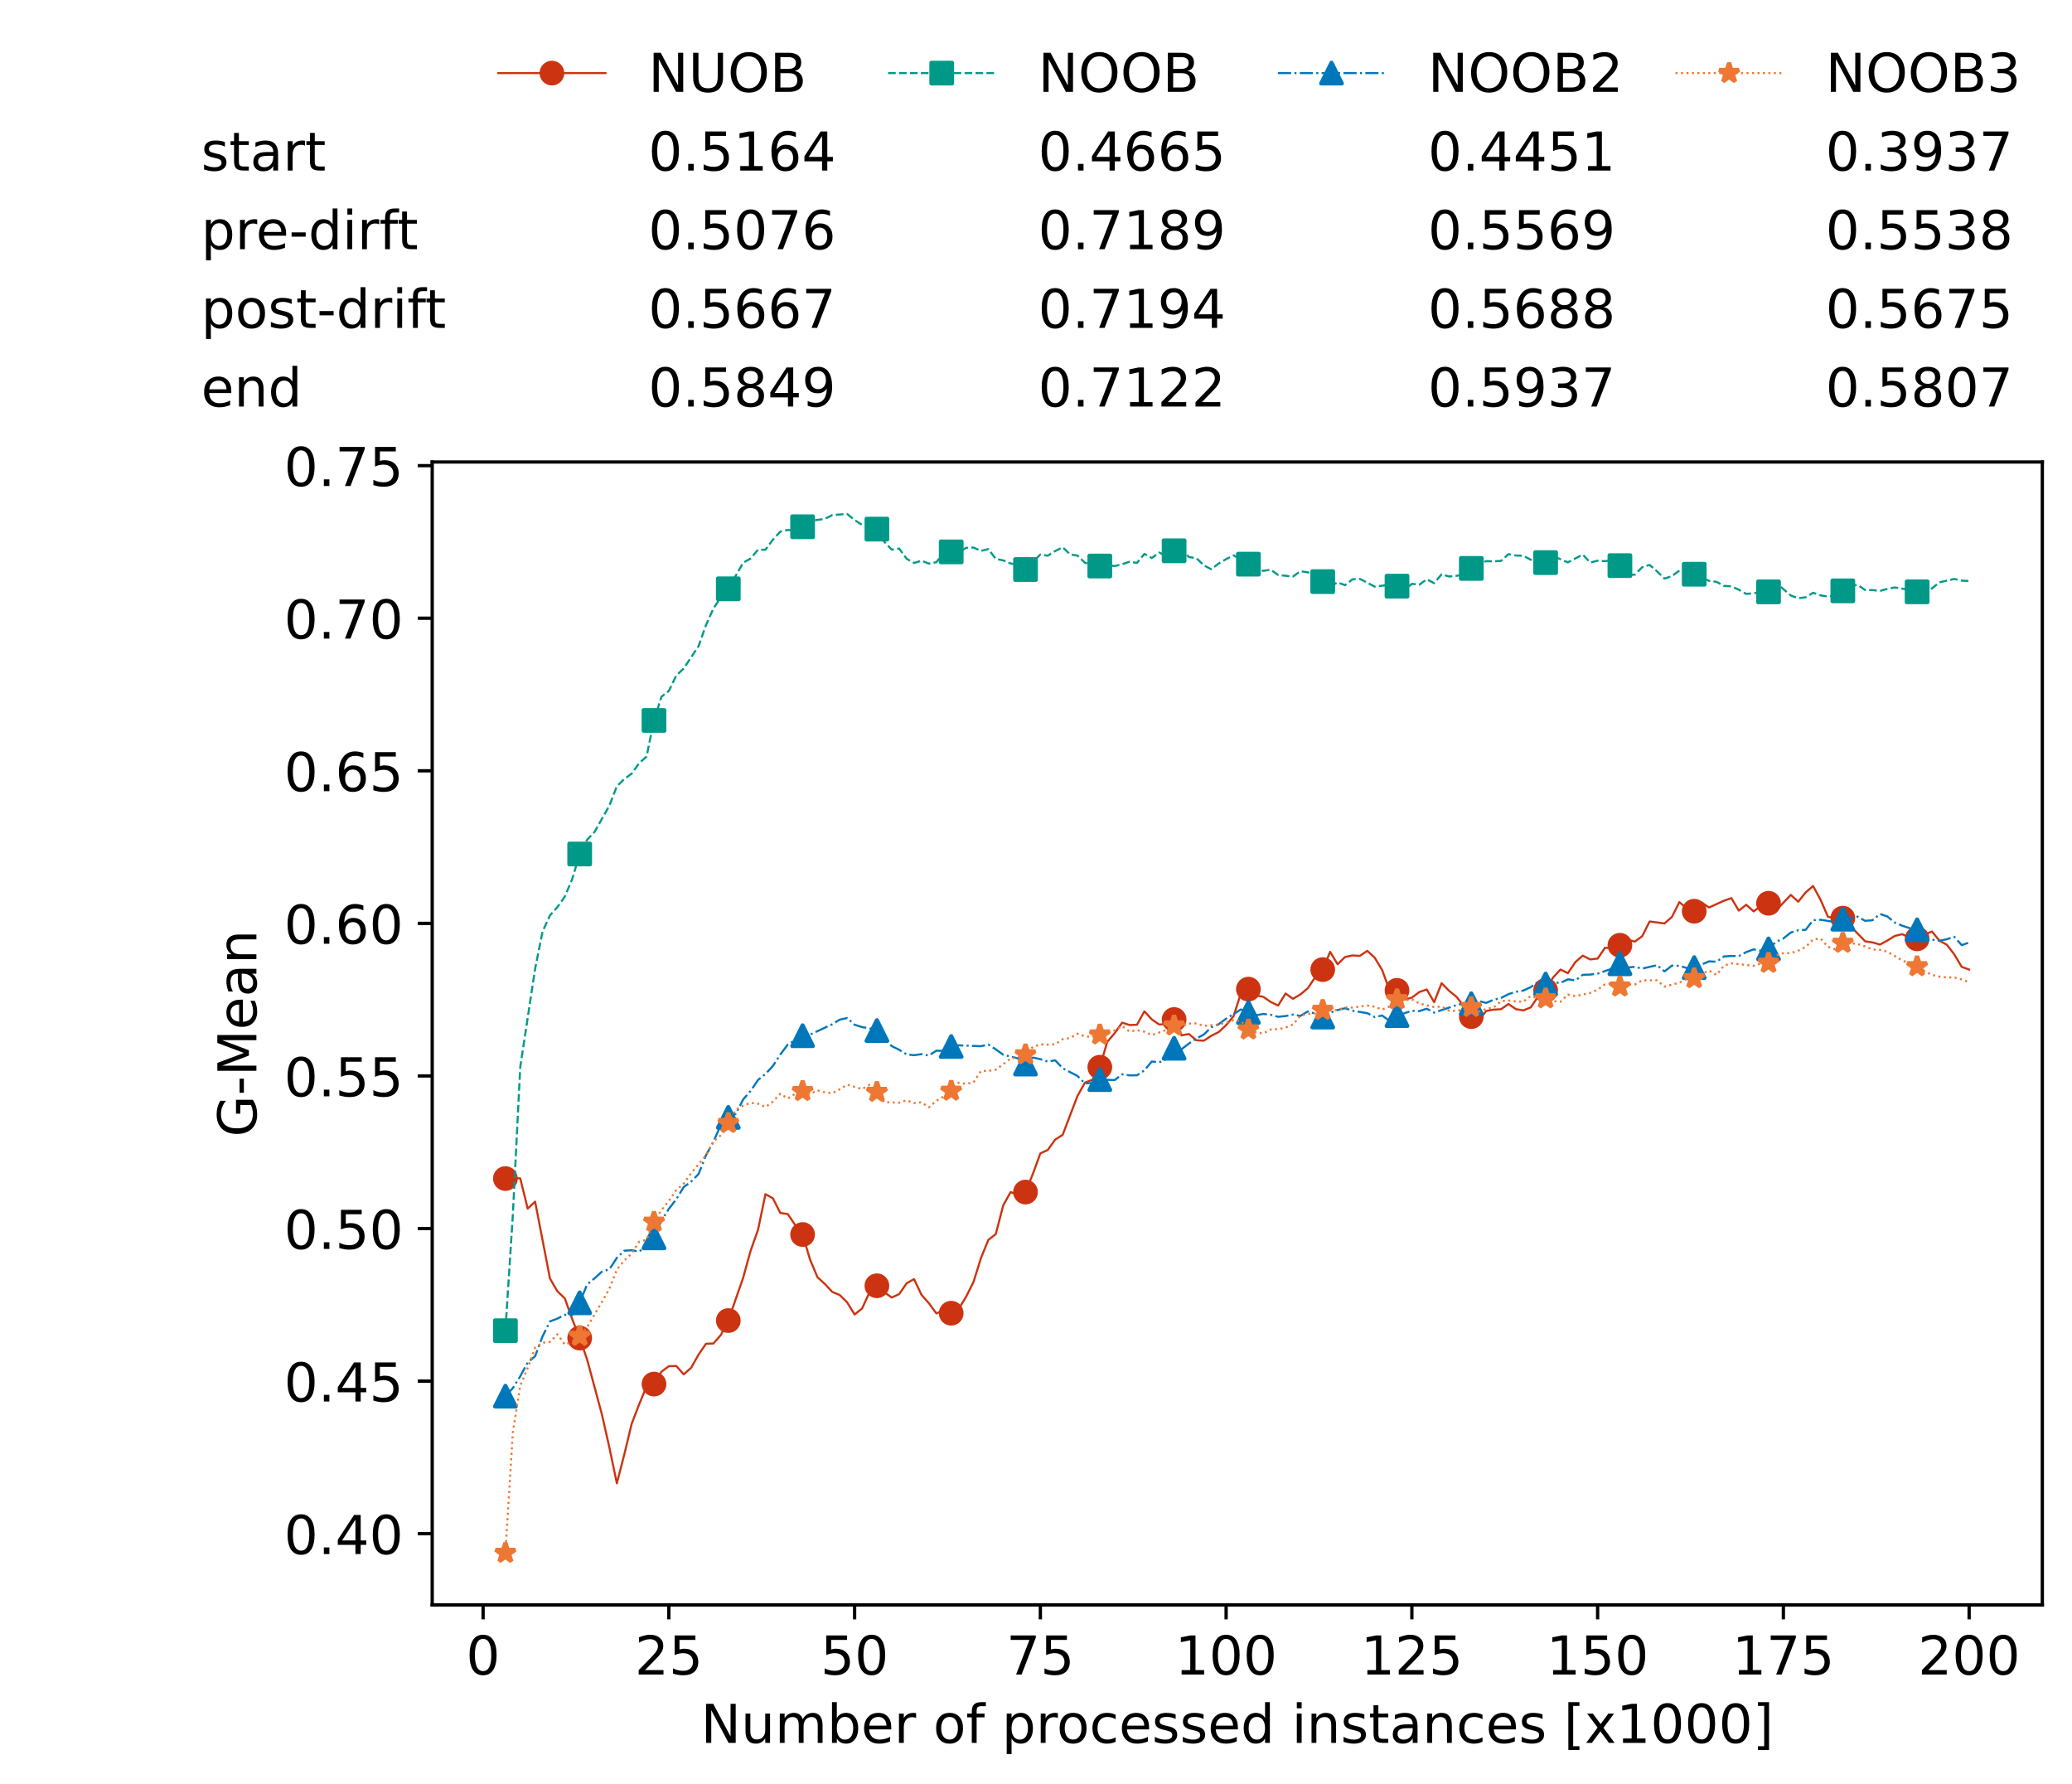 <?xml version="1.0" encoding="utf-8" standalone="no"?>
<!DOCTYPE svg PUBLIC "-//W3C//DTD SVG 1.1//EN"
  "http://www.w3.org/Graphics/SVG/1.1/DTD/svg11.dtd">
<!-- Created with matplotlib (https://matplotlib.org/) -->
<svg height="432.615pt" version="1.1" viewBox="0 0 502.65 432.615" width="502.65pt" xmlns="http://www.w3.org/2000/svg" xmlns:xlink="http://www.w3.org/1999/xlink">
 <defs>
  <style type="text/css">*{stroke-linecap:butt;stroke-linejoin:round;}</style>
 </defs>
 <g id="figure_1">
  <g id="patch_1">
   <path d="M 0 432.615 
L 502.65 432.615 
L 502.65 0 
L 0 0 
z
" style="fill:#ffffff;"/>
  </g>
  <g id="axes_1">
   <g id="patch_2">
    <path d="M 104.85 389.252 
L 495.45 389.252 
L 495.45 112.052 
L 104.85 112.052 
z
" style="fill:#ffffff;"/>
   </g>
   <g id="matplotlib.axis_1">
    <g id="xtick_1">
     <g id="line2d_1">
      <defs>
       <path d="M 0 0 
L 0 3.5 
" id="mdb9b63fdcc" style="stroke:#000000;stroke-width:0.8;"/>
      </defs>
      <g>
       <use style="stroke:#000000;stroke-width:0.8;" x="117.197" xlink:href="#mdb9b63fdcc" y="389.252"/>
      </g>
     </g>
     <g id="text_1">
      <!-- 0 -->
      <g transform="translate(113.061 406.13)scale(0.13 -0.13)">
       <defs>
        <path d="M 31.781 66.406 
Q 24.172 66.406 20.328 58.906 
Q 16.5 51.422 16.5 36.375 
Q 16.5 21.391 20.328 13.891 
Q 24.172 6.391 31.781 6.391 
Q 39.453 6.391 43.281 13.891 
Q 47.125 21.391 47.125 36.375 
Q 47.125 51.422 43.281 58.906 
Q 39.453 66.406 31.781 66.406 
z
M 31.781 74.219 
Q 44.047 74.219 50.516 64.516 
Q 56.984 54.828 56.984 36.375 
Q 56.984 17.969 50.516 8.266 
Q 44.047 -1.422 31.781 -1.422 
Q 19.531 -1.422 13.062 8.266 
Q 6.594 17.969 6.594 36.375 
Q 6.594 54.828 13.062 64.516 
Q 19.531 74.219 31.781 74.219 
z
" id="DejaVuSans-48"/>
       </defs>
       <use xlink:href="#DejaVuSans-48"/>
      </g>
     </g>
    </g>
    <g id="xtick_2">
     <g id="line2d_2">
      <g>
       <use style="stroke:#000000;stroke-width:0.8;" x="162.259" xlink:href="#mdb9b63fdcc" y="389.252"/>
      </g>
     </g>
     <g id="text_2">
      <!-- 25 -->
      <g transform="translate(153.988 406.13)scale(0.13 -0.13)">
       <defs>
        <path d="M 19.188 8.297 
L 53.609 8.297 
L 53.609 0 
L 7.328 0 
L 7.328 8.297 
Q 12.938 14.109 22.625 23.891 
Q 32.328 33.688 34.812 36.531 
Q 39.547 41.844 41.422 45.531 
Q 43.312 49.219 43.312 52.781 
Q 43.312 58.594 39.234 62.25 
Q 35.156 65.922 28.609 65.922 
Q 23.969 65.922 18.812 64.312 
Q 13.672 62.703 7.812 59.422 
L 7.812 69.391 
Q 13.766 71.781 18.938 73 
Q 24.125 74.219 28.422 74.219 
Q 39.75 74.219 46.484 68.547 
Q 53.219 62.891 53.219 53.422 
Q 53.219 48.922 51.531 44.891 
Q 49.859 40.875 45.406 35.406 
Q 44.188 33.984 37.641 27.219 
Q 31.109 20.453 19.188 8.297 
z
" id="DejaVuSans-50"/>
        <path d="M 10.797 72.906 
L 49.516 72.906 
L 49.516 64.594 
L 19.828 64.594 
L 19.828 46.734 
Q 21.969 47.469 24.109 47.828 
Q 26.266 48.188 28.422 48.188 
Q 40.625 48.188 47.75 41.5 
Q 54.891 34.812 54.891 23.391 
Q 54.891 11.625 47.562 5.094 
Q 40.234 -1.422 26.906 -1.422 
Q 22.312 -1.422 17.547 -0.641 
Q 12.797 0.141 7.719 1.703 
L 7.719 11.625 
Q 12.109 9.234 16.797 8.062 
Q 21.484 6.891 26.703 6.891 
Q 35.156 6.891 40.078 11.328 
Q 45.016 15.766 45.016 23.391 
Q 45.016 31 40.078 35.438 
Q 35.156 39.891 26.703 39.891 
Q 22.75 39.891 18.812 39.016 
Q 14.891 38.141 10.797 36.281 
z
" id="DejaVuSans-53"/>
       </defs>
       <use xlink:href="#DejaVuSans-50"/>
       <use x="63.623" xlink:href="#DejaVuSans-53"/>
      </g>
     </g>
    </g>
    <g id="xtick_3">
     <g id="line2d_3">
      <g>
       <use style="stroke:#000000;stroke-width:0.8;" x="207.322" xlink:href="#mdb9b63fdcc" y="389.252"/>
      </g>
     </g>
     <g id="text_3">
      <!-- 50 -->
      <g transform="translate(199.05 406.13)scale(0.13 -0.13)">
       <use xlink:href="#DejaVuSans-53"/>
       <use x="63.623" xlink:href="#DejaVuSans-48"/>
      </g>
     </g>
    </g>
    <g id="xtick_4">
     <g id="line2d_4">
      <g>
       <use style="stroke:#000000;stroke-width:0.8;" x="252.384" xlink:href="#mdb9b63fdcc" y="389.252"/>
      </g>
     </g>
     <g id="text_4">
      <!-- 75 -->
      <g transform="translate(244.113 406.13)scale(0.13 -0.13)">
       <defs>
        <path d="M 8.203 72.906 
L 55.078 72.906 
L 55.078 68.703 
L 28.609 0 
L 18.312 0 
L 43.219 64.594 
L 8.203 64.594 
z
" id="DejaVuSans-55"/>
       </defs>
       <use xlink:href="#DejaVuSans-55"/>
       <use x="63.623" xlink:href="#DejaVuSans-53"/>
      </g>
     </g>
    </g>
    <g id="xtick_5">
     <g id="line2d_5">
      <g>
       <use style="stroke:#000000;stroke-width:0.8;" x="297.446" xlink:href="#mdb9b63fdcc" y="389.252"/>
      </g>
     </g>
     <g id="text_5">
      <!-- 100 -->
      <g transform="translate(285.039 406.13)scale(0.13 -0.13)">
       <defs>
        <path d="M 12.406 8.297 
L 28.516 8.297 
L 28.516 63.922 
L 10.984 60.406 
L 10.984 69.391 
L 28.422 72.906 
L 38.281 72.906 
L 38.281 8.297 
L 54.391 8.297 
L 54.391 0 
L 12.406 0 
z
" id="DejaVuSans-49"/>
       </defs>
       <use xlink:href="#DejaVuSans-49"/>
       <use x="63.623" xlink:href="#DejaVuSans-48"/>
       <use x="127.246" xlink:href="#DejaVuSans-48"/>
      </g>
     </g>
    </g>
    <g id="xtick_6">
     <g id="line2d_6">
      <g>
       <use style="stroke:#000000;stroke-width:0.8;" x="342.509" xlink:href="#mdb9b63fdcc" y="389.252"/>
      </g>
     </g>
     <g id="text_6">
      <!-- 125 -->
      <g transform="translate(330.102 406.13)scale(0.13 -0.13)">
       <use xlink:href="#DejaVuSans-49"/>
       <use x="63.623" xlink:href="#DejaVuSans-50"/>
       <use x="127.246" xlink:href="#DejaVuSans-53"/>
      </g>
     </g>
    </g>
    <g id="xtick_7">
     <g id="line2d_7">
      <g>
       <use style="stroke:#000000;stroke-width:0.8;" x="387.571" xlink:href="#mdb9b63fdcc" y="389.252"/>
      </g>
     </g>
     <g id="text_7">
      <!-- 150 -->
      <g transform="translate(375.164 406.13)scale(0.13 -0.13)">
       <use xlink:href="#DejaVuSans-49"/>
       <use x="63.623" xlink:href="#DejaVuSans-53"/>
       <use x="127.246" xlink:href="#DejaVuSans-48"/>
      </g>
     </g>
    </g>
    <g id="xtick_8">
     <g id="line2d_8">
      <g>
       <use style="stroke:#000000;stroke-width:0.8;" x="432.633" xlink:href="#mdb9b63fdcc" y="389.252"/>
      </g>
     </g>
     <g id="text_8">
      <!-- 175 -->
      <g transform="translate(420.226 406.13)scale(0.13 -0.13)">
       <use xlink:href="#DejaVuSans-49"/>
       <use x="63.623" xlink:href="#DejaVuSans-55"/>
       <use x="127.246" xlink:href="#DejaVuSans-53"/>
      </g>
     </g>
    </g>
    <g id="xtick_9">
     <g id="line2d_9">
      <g>
       <use style="stroke:#000000;stroke-width:0.8;" x="477.695" xlink:href="#mdb9b63fdcc" y="389.252"/>
      </g>
     </g>
     <g id="text_9">
      <!-- 200 -->
      <g transform="translate(465.289 406.13)scale(0.13 -0.13)">
       <use xlink:href="#DejaVuSans-50"/>
       <use x="63.623" xlink:href="#DejaVuSans-48"/>
       <use x="127.246" xlink:href="#DejaVuSans-48"/>
      </g>
     </g>
    </g>
    <g id="text_10">
     <!-- Number of processed instances [x1000] -->
     <g transform="translate(170.025 422.711)scale(0.13 -0.13)">
      <defs>
       <path d="M 9.812 72.906 
L 23.094 72.906 
L 55.422 11.922 
L 55.422 72.906 
L 64.984 72.906 
L 64.984 0 
L 51.703 0 
L 19.391 60.984 
L 19.391 0 
L 9.812 0 
z
" id="DejaVuSans-78"/>
       <path d="M 8.5 21.578 
L 8.5 54.688 
L 17.484 54.688 
L 17.484 21.922 
Q 17.484 14.156 20.5 10.266 
Q 23.531 6.391 29.594 6.391 
Q 36.859 6.391 41.078 11.031 
Q 45.312 15.672 45.312 23.688 
L 45.312 54.688 
L 54.297 54.688 
L 54.297 0 
L 45.312 0 
L 45.312 8.406 
Q 42.047 3.422 37.719 1 
Q 33.406 -1.422 27.688 -1.422 
Q 18.266 -1.422 13.375 4.438 
Q 8.5 10.297 8.5 21.578 
z
M 31.109 56 
z
" id="DejaVuSans-117"/>
       <path d="M 52 44.188 
Q 55.375 50.25 60.062 53.125 
Q 64.75 56 71.094 56 
Q 79.641 56 84.281 50.016 
Q 88.922 44.047 88.922 33.016 
L 88.922 0 
L 79.891 0 
L 79.891 32.719 
Q 79.891 40.578 77.094 44.375 
Q 74.312 48.188 68.609 48.188 
Q 61.625 48.188 57.562 43.547 
Q 53.516 38.922 53.516 30.906 
L 53.516 0 
L 44.484 0 
L 44.484 32.719 
Q 44.484 40.625 41.703 44.406 
Q 38.922 48.188 33.109 48.188 
Q 26.219 48.188 22.156 43.531 
Q 18.109 38.875 18.109 30.906 
L 18.109 0 
L 9.078 0 
L 9.078 54.688 
L 18.109 54.688 
L 18.109 46.188 
Q 21.188 51.219 25.484 53.609 
Q 29.781 56 35.688 56 
Q 41.656 56 45.828 52.969 
Q 50 49.953 52 44.188 
z
" id="DejaVuSans-109"/>
       <path d="M 48.688 27.297 
Q 48.688 37.203 44.609 42.844 
Q 40.531 48.484 33.406 48.484 
Q 26.266 48.484 22.188 42.844 
Q 18.109 37.203 18.109 27.297 
Q 18.109 17.391 22.188 11.75 
Q 26.266 6.109 33.406 6.109 
Q 40.531 6.109 44.609 11.75 
Q 48.688 17.391 48.688 27.297 
z
M 18.109 46.391 
Q 20.953 51.266 25.266 53.625 
Q 29.594 56 35.594 56 
Q 45.562 56 51.781 48.094 
Q 58.016 40.188 58.016 27.297 
Q 58.016 14.406 51.781 6.484 
Q 45.562 -1.422 35.594 -1.422 
Q 29.594 -1.422 25.266 0.953 
Q 20.953 3.328 18.109 8.203 
L 18.109 0 
L 9.078 0 
L 9.078 75.984 
L 18.109 75.984 
z
" id="DejaVuSans-98"/>
       <path d="M 56.203 29.594 
L 56.203 25.203 
L 14.891 25.203 
Q 15.484 15.922 20.484 11.062 
Q 25.484 6.203 34.422 6.203 
Q 39.594 6.203 44.453 7.469 
Q 49.312 8.734 54.109 11.281 
L 54.109 2.781 
Q 49.266 0.734 44.188 -0.344 
Q 39.109 -1.422 33.891 -1.422 
Q 20.797 -1.422 13.156 6.188 
Q 5.516 13.812 5.516 26.812 
Q 5.516 40.234 12.766 48.109 
Q 20.016 56 32.328 56 
Q 43.359 56 49.781 48.891 
Q 56.203 41.797 56.203 29.594 
z
M 47.219 32.234 
Q 47.125 39.594 43.094 43.984 
Q 39.062 48.391 32.422 48.391 
Q 24.906 48.391 20.391 44.141 
Q 15.875 39.891 15.188 32.172 
z
" id="DejaVuSans-101"/>
       <path d="M 41.109 46.297 
Q 39.594 47.172 37.812 47.578 
Q 36.031 48 33.891 48 
Q 26.266 48 22.188 43.047 
Q 18.109 38.094 18.109 28.812 
L 18.109 0 
L 9.078 0 
L 9.078 54.688 
L 18.109 54.688 
L 18.109 46.188 
Q 20.953 51.172 25.484 53.578 
Q 30.031 56 36.531 56 
Q 37.453 56 38.578 55.875 
Q 39.703 55.766 41.062 55.516 
z
" id="DejaVuSans-114"/>
       <path id="DejaVuSans-32"/>
       <path d="M 30.609 48.391 
Q 23.391 48.391 19.188 42.75 
Q 14.984 37.109 14.984 27.297 
Q 14.984 17.484 19.156 11.844 
Q 23.344 6.203 30.609 6.203 
Q 37.797 6.203 41.984 11.859 
Q 46.188 17.531 46.188 27.297 
Q 46.188 37.016 41.984 42.703 
Q 37.797 48.391 30.609 48.391 
z
M 30.609 56 
Q 42.328 56 49.016 48.375 
Q 55.719 40.766 55.719 27.297 
Q 55.719 13.875 49.016 6.219 
Q 42.328 -1.422 30.609 -1.422 
Q 18.844 -1.422 12.172 6.219 
Q 5.516 13.875 5.516 27.297 
Q 5.516 40.766 12.172 48.375 
Q 18.844 56 30.609 56 
z
" id="DejaVuSans-111"/>
       <path d="M 37.109 75.984 
L 37.109 68.5 
L 28.516 68.5 
Q 23.688 68.5 21.797 66.547 
Q 19.922 64.594 19.922 59.516 
L 19.922 54.688 
L 34.719 54.688 
L 34.719 47.703 
L 19.922 47.703 
L 19.922 0 
L 10.891 0 
L 10.891 47.703 
L 2.297 47.703 
L 2.297 54.688 
L 10.891 54.688 
L 10.891 58.5 
Q 10.891 67.625 15.141 71.797 
Q 19.391 75.984 28.609 75.984 
z
" id="DejaVuSans-102"/>
       <path d="M 18.109 8.203 
L 18.109 -20.797 
L 9.078 -20.797 
L 9.078 54.688 
L 18.109 54.688 
L 18.109 46.391 
Q 20.953 51.266 25.266 53.625 
Q 29.594 56 35.594 56 
Q 45.562 56 51.781 48.094 
Q 58.016 40.188 58.016 27.297 
Q 58.016 14.406 51.781 6.484 
Q 45.562 -1.422 35.594 -1.422 
Q 29.594 -1.422 25.266 0.953 
Q 20.953 3.328 18.109 8.203 
z
M 48.688 27.297 
Q 48.688 37.203 44.609 42.844 
Q 40.531 48.484 33.406 48.484 
Q 26.266 48.484 22.188 42.844 
Q 18.109 37.203 18.109 27.297 
Q 18.109 17.391 22.188 11.75 
Q 26.266 6.109 33.406 6.109 
Q 40.531 6.109 44.609 11.75 
Q 48.688 17.391 48.688 27.297 
z
" id="DejaVuSans-112"/>
       <path d="M 48.781 52.594 
L 48.781 44.188 
Q 44.969 46.297 41.141 47.344 
Q 37.312 48.391 33.406 48.391 
Q 24.656 48.391 19.812 42.844 
Q 14.984 37.312 14.984 27.297 
Q 14.984 17.281 19.812 11.734 
Q 24.656 6.203 33.406 6.203 
Q 37.312 6.203 41.141 7.25 
Q 44.969 8.297 48.781 10.406 
L 48.781 2.094 
Q 45.016 0.344 40.984 -0.531 
Q 36.969 -1.422 32.422 -1.422 
Q 20.062 -1.422 12.781 6.344 
Q 5.516 14.109 5.516 27.297 
Q 5.516 40.672 12.859 48.328 
Q 20.219 56 33.016 56 
Q 37.156 56 41.109 55.141 
Q 45.062 54.297 48.781 52.594 
z
" id="DejaVuSans-99"/>
       <path d="M 44.281 53.078 
L 44.281 44.578 
Q 40.484 46.531 36.375 47.5 
Q 32.281 48.484 27.875 48.484 
Q 21.188 48.484 17.844 46.438 
Q 14.5 44.391 14.5 40.281 
Q 14.5 37.156 16.891 35.375 
Q 19.281 33.594 26.516 31.984 
L 29.594 31.297 
Q 39.156 29.25 43.188 25.516 
Q 47.219 21.781 47.219 15.094 
Q 47.219 7.469 41.188 3.016 
Q 35.156 -1.422 24.609 -1.422 
Q 20.219 -1.422 15.453 -0.562 
Q 10.688 0.297 5.422 2 
L 5.422 11.281 
Q 10.406 8.688 15.234 7.391 
Q 20.062 6.109 24.812 6.109 
Q 31.156 6.109 34.562 8.281 
Q 37.984 10.453 37.984 14.406 
Q 37.984 18.062 35.516 20.016 
Q 33.062 21.969 24.703 23.781 
L 21.578 24.516 
Q 13.234 26.266 9.516 29.906 
Q 5.812 33.547 5.812 39.891 
Q 5.812 47.609 11.281 51.797 
Q 16.75 56 26.812 56 
Q 31.781 56 36.172 55.266 
Q 40.578 54.547 44.281 53.078 
z
" id="DejaVuSans-115"/>
       <path d="M 45.406 46.391 
L 45.406 75.984 
L 54.391 75.984 
L 54.391 0 
L 45.406 0 
L 45.406 8.203 
Q 42.578 3.328 38.25 0.953 
Q 33.938 -1.422 27.875 -1.422 
Q 17.969 -1.422 11.734 6.484 
Q 5.516 14.406 5.516 27.297 
Q 5.516 40.188 11.734 48.094 
Q 17.969 56 27.875 56 
Q 33.938 56 38.25 53.625 
Q 42.578 51.266 45.406 46.391 
z
M 14.797 27.297 
Q 14.797 17.391 18.875 11.75 
Q 22.953 6.109 30.078 6.109 
Q 37.203 6.109 41.297 11.75 
Q 45.406 17.391 45.406 27.297 
Q 45.406 37.203 41.297 42.844 
Q 37.203 48.484 30.078 48.484 
Q 22.953 48.484 18.875 42.844 
Q 14.797 37.203 14.797 27.297 
z
" id="DejaVuSans-100"/>
       <path d="M 9.422 54.688 
L 18.406 54.688 
L 18.406 0 
L 9.422 0 
z
M 9.422 75.984 
L 18.406 75.984 
L 18.406 64.594 
L 9.422 64.594 
z
" id="DejaVuSans-105"/>
       <path d="M 54.891 33.016 
L 54.891 0 
L 45.906 0 
L 45.906 32.719 
Q 45.906 40.484 42.875 44.328 
Q 39.844 48.188 33.797 48.188 
Q 26.516 48.188 22.312 43.547 
Q 18.109 38.922 18.109 30.906 
L 18.109 0 
L 9.078 0 
L 9.078 54.688 
L 18.109 54.688 
L 18.109 46.188 
Q 21.344 51.125 25.703 53.562 
Q 30.078 56 35.797 56 
Q 45.219 56 50.047 50.172 
Q 54.891 44.344 54.891 33.016 
z
" id="DejaVuSans-110"/>
       <path d="M 18.312 70.219 
L 18.312 54.688 
L 36.812 54.688 
L 36.812 47.703 
L 18.312 47.703 
L 18.312 18.016 
Q 18.312 11.328 20.141 9.422 
Q 21.969 7.516 27.594 7.516 
L 36.812 7.516 
L 36.812 0 
L 27.594 0 
Q 17.188 0 13.234 3.875 
Q 9.281 7.766 9.281 18.016 
L 9.281 47.703 
L 2.688 47.703 
L 2.688 54.688 
L 9.281 54.688 
L 9.281 70.219 
z
" id="DejaVuSans-116"/>
       <path d="M 34.281 27.484 
Q 23.391 27.484 19.188 25 
Q 14.984 22.516 14.984 16.5 
Q 14.984 11.719 18.141 8.906 
Q 21.297 6.109 26.703 6.109 
Q 34.188 6.109 38.703 11.406 
Q 43.219 16.703 43.219 25.484 
L 43.219 27.484 
z
M 52.203 31.203 
L 52.203 0 
L 43.219 0 
L 43.219 8.297 
Q 40.141 3.328 35.547 0.953 
Q 30.953 -1.422 24.312 -1.422 
Q 15.922 -1.422 10.953 3.297 
Q 6 8.016 6 15.922 
Q 6 25.141 12.172 29.828 
Q 18.359 34.516 30.609 34.516 
L 43.219 34.516 
L 43.219 35.406 
Q 43.219 41.609 39.141 45 
Q 35.062 48.391 27.688 48.391 
Q 23 48.391 18.547 47.266 
Q 14.109 46.141 10.016 43.891 
L 10.016 52.203 
Q 14.938 54.109 19.578 55.047 
Q 24.219 56 28.609 56 
Q 40.484 56 46.344 49.844 
Q 52.203 43.703 52.203 31.203 
z
" id="DejaVuSans-97"/>
       <path d="M 8.594 75.984 
L 29.297 75.984 
L 29.297 69 
L 17.578 69 
L 17.578 -6.203 
L 29.297 -6.203 
L 29.297 -13.188 
L 8.594 -13.188 
z
" id="DejaVuSans-91"/>
       <path d="M 54.891 54.688 
L 35.109 28.078 
L 55.906 0 
L 45.312 0 
L 29.391 21.484 
L 13.484 0 
L 2.875 0 
L 24.125 28.609 
L 4.688 54.688 
L 15.281 54.688 
L 29.781 35.203 
L 44.281 54.688 
z
" id="DejaVuSans-120"/>
       <path d="M 30.422 75.984 
L 30.422 -13.188 
L 9.719 -13.188 
L 9.719 -6.203 
L 21.391 -6.203 
L 21.391 69 
L 9.719 69 
L 9.719 75.984 
z
" id="DejaVuSans-93"/>
      </defs>
      <use xlink:href="#DejaVuSans-78"/>
      <use x="74.805" xlink:href="#DejaVuSans-117"/>
      <use x="138.184" xlink:href="#DejaVuSans-109"/>
      <use x="235.596" xlink:href="#DejaVuSans-98"/>
      <use x="299.072" xlink:href="#DejaVuSans-101"/>
      <use x="360.596" xlink:href="#DejaVuSans-114"/>
      <use x="401.709" xlink:href="#DejaVuSans-32"/>
      <use x="433.496" xlink:href="#DejaVuSans-111"/>
      <use x="494.678" xlink:href="#DejaVuSans-102"/>
      <use x="529.883" xlink:href="#DejaVuSans-32"/>
      <use x="561.67" xlink:href="#DejaVuSans-112"/>
      <use x="625.146" xlink:href="#DejaVuSans-114"/>
      <use x="664.01" xlink:href="#DejaVuSans-111"/>
      <use x="725.191" xlink:href="#DejaVuSans-99"/>
      <use x="780.172" xlink:href="#DejaVuSans-101"/>
      <use x="841.695" xlink:href="#DejaVuSans-115"/>
      <use x="893.795" xlink:href="#DejaVuSans-115"/>
      <use x="945.895" xlink:href="#DejaVuSans-101"/>
      <use x="1007.418" xlink:href="#DejaVuSans-100"/>
      <use x="1070.895" xlink:href="#DejaVuSans-32"/>
      <use x="1102.682" xlink:href="#DejaVuSans-105"/>
      <use x="1130.465" xlink:href="#DejaVuSans-110"/>
      <use x="1193.844" xlink:href="#DejaVuSans-115"/>
      <use x="1245.943" xlink:href="#DejaVuSans-116"/>
      <use x="1285.152" xlink:href="#DejaVuSans-97"/>
      <use x="1346.432" xlink:href="#DejaVuSans-110"/>
      <use x="1409.811" xlink:href="#DejaVuSans-99"/>
      <use x="1464.791" xlink:href="#DejaVuSans-101"/>
      <use x="1526.314" xlink:href="#DejaVuSans-115"/>
      <use x="1578.414" xlink:href="#DejaVuSans-32"/>
      <use x="1610.201" xlink:href="#DejaVuSans-91"/>
      <use x="1649.215" xlink:href="#DejaVuSans-120"/>
      <use x="1708.395" xlink:href="#DejaVuSans-49"/>
      <use x="1772.018" xlink:href="#DejaVuSans-48"/>
      <use x="1835.641" xlink:href="#DejaVuSans-48"/>
      <use x="1899.264" xlink:href="#DejaVuSans-48"/>
      <use x="1962.887" xlink:href="#DejaVuSans-93"/>
     </g>
    </g>
   </g>
   <g id="matplotlib.axis_2">
    <g id="ytick_1">
     <g id="line2d_10">
      <defs>
       <path d="M 0 0 
L -3.5 0 
" id="m3826873fe8" style="stroke:#000000;stroke-width:0.8;"/>
      </defs>
      <g>
       <use style="stroke:#000000;stroke-width:0.8;" x="104.85" xlink:href="#m3826873fe8" y="371.975"/>
      </g>
     </g>
     <g id="text_11">
      <!-- 0.40 -->
      <g transform="translate(68.905 376.914)scale(0.13 -0.13)">
       <defs>
        <path d="M 10.688 12.406 
L 21 12.406 
L 21 0 
L 10.688 0 
z
" id="DejaVuSans-46"/>
        <path d="M 37.797 64.312 
L 12.891 25.391 
L 37.797 25.391 
z
M 35.203 72.906 
L 47.609 72.906 
L 47.609 25.391 
L 58.016 25.391 
L 58.016 17.188 
L 47.609 17.188 
L 47.609 0 
L 37.797 0 
L 37.797 17.188 
L 4.891 17.188 
L 4.891 26.703 
z
" id="DejaVuSans-52"/>
       </defs>
       <use xlink:href="#DejaVuSans-48"/>
       <use x="63.623" xlink:href="#DejaVuSans-46"/>
       <use x="95.41" xlink:href="#DejaVuSans-52"/>
       <use x="159.033" xlink:href="#DejaVuSans-48"/>
      </g>
     </g>
    </g>
    <g id="ytick_2">
     <g id="line2d_11">
      <g>
       <use style="stroke:#000000;stroke-width:0.8;" x="104.85" xlink:href="#m3826873fe8" y="334.97"/>
      </g>
     </g>
     <g id="text_12">
      <!-- 0.45 -->
      <g transform="translate(68.905 339.909)scale(0.13 -0.13)">
       <use xlink:href="#DejaVuSans-48"/>
       <use x="63.623" xlink:href="#DejaVuSans-46"/>
       <use x="95.41" xlink:href="#DejaVuSans-52"/>
       <use x="159.033" xlink:href="#DejaVuSans-53"/>
      </g>
     </g>
    </g>
    <g id="ytick_3">
     <g id="line2d_12">
      <g>
       <use style="stroke:#000000;stroke-width:0.8;" x="104.85" xlink:href="#m3826873fe8" y="297.964"/>
      </g>
     </g>
     <g id="text_13">
      <!-- 0.50 -->
      <g transform="translate(68.905 302.903)scale(0.13 -0.13)">
       <use xlink:href="#DejaVuSans-48"/>
       <use x="63.623" xlink:href="#DejaVuSans-46"/>
       <use x="95.41" xlink:href="#DejaVuSans-53"/>
       <use x="159.033" xlink:href="#DejaVuSans-48"/>
      </g>
     </g>
    </g>
    <g id="ytick_4">
     <g id="line2d_13">
      <g>
       <use style="stroke:#000000;stroke-width:0.8;" x="104.85" xlink:href="#m3826873fe8" y="260.958"/>
      </g>
     </g>
     <g id="text_14">
      <!-- 0.55 -->
      <g transform="translate(68.905 265.897)scale(0.13 -0.13)">
       <use xlink:href="#DejaVuSans-48"/>
       <use x="63.623" xlink:href="#DejaVuSans-46"/>
       <use x="95.41" xlink:href="#DejaVuSans-53"/>
       <use x="159.033" xlink:href="#DejaVuSans-53"/>
      </g>
     </g>
    </g>
    <g id="ytick_5">
     <g id="line2d_14">
      <g>
       <use style="stroke:#000000;stroke-width:0.8;" x="104.85" xlink:href="#m3826873fe8" y="223.952"/>
      </g>
     </g>
     <g id="text_15">
      <!-- 0.60 -->
      <g transform="translate(68.905 228.891)scale(0.13 -0.13)">
       <defs>
        <path d="M 33.016 40.375 
Q 26.375 40.375 22.484 35.828 
Q 18.609 31.297 18.609 23.391 
Q 18.609 15.531 22.484 10.953 
Q 26.375 6.391 33.016 6.391 
Q 39.656 6.391 43.531 10.953 
Q 47.406 15.531 47.406 23.391 
Q 47.406 31.297 43.531 35.828 
Q 39.656 40.375 33.016 40.375 
z
M 52.594 71.297 
L 52.594 62.312 
Q 48.875 64.062 45.094 64.984 
Q 41.312 65.922 37.594 65.922 
Q 27.828 65.922 22.672 59.328 
Q 17.531 52.734 16.797 39.406 
Q 19.672 43.656 24.016 45.922 
Q 28.375 48.188 33.594 48.188 
Q 44.578 48.188 50.953 41.516 
Q 57.328 34.859 57.328 23.391 
Q 57.328 12.156 50.688 5.359 
Q 44.047 -1.422 33.016 -1.422 
Q 20.359 -1.422 13.672 8.266 
Q 6.984 17.969 6.984 36.375 
Q 6.984 53.656 15.188 63.938 
Q 23.391 74.219 37.203 74.219 
Q 40.922 74.219 44.703 73.484 
Q 48.484 72.75 52.594 71.297 
z
" id="DejaVuSans-54"/>
       </defs>
       <use xlink:href="#DejaVuSans-48"/>
       <use x="63.623" xlink:href="#DejaVuSans-46"/>
       <use x="95.41" xlink:href="#DejaVuSans-54"/>
       <use x="159.033" xlink:href="#DejaVuSans-48"/>
      </g>
     </g>
    </g>
    <g id="ytick_6">
     <g id="line2d_15">
      <g>
       <use style="stroke:#000000;stroke-width:0.8;" x="104.85" xlink:href="#m3826873fe8" y="186.947"/>
      </g>
     </g>
     <g id="text_16">
      <!-- 0.65 -->
      <g transform="translate(68.905 191.886)scale(0.13 -0.13)">
       <use xlink:href="#DejaVuSans-48"/>
       <use x="63.623" xlink:href="#DejaVuSans-46"/>
       <use x="95.41" xlink:href="#DejaVuSans-54"/>
       <use x="159.033" xlink:href="#DejaVuSans-53"/>
      </g>
     </g>
    </g>
    <g id="ytick_7">
     <g id="line2d_16">
      <g>
       <use style="stroke:#000000;stroke-width:0.8;" x="104.85" xlink:href="#m3826873fe8" y="149.941"/>
      </g>
     </g>
     <g id="text_17">
      <!-- 0.70 -->
      <g transform="translate(68.905 154.88)scale(0.13 -0.13)">
       <use xlink:href="#DejaVuSans-48"/>
       <use x="63.623" xlink:href="#DejaVuSans-46"/>
       <use x="95.41" xlink:href="#DejaVuSans-55"/>
       <use x="159.033" xlink:href="#DejaVuSans-48"/>
      </g>
     </g>
    </g>
    <g id="ytick_8">
     <g id="line2d_17">
      <g>
       <use style="stroke:#000000;stroke-width:0.8;" x="104.85" xlink:href="#m3826873fe8" y="112.935"/>
      </g>
     </g>
     <g id="text_18">
      <!-- 0.75 -->
      <g transform="translate(68.905 117.874)scale(0.13 -0.13)">
       <use xlink:href="#DejaVuSans-48"/>
       <use x="63.623" xlink:href="#DejaVuSans-46"/>
       <use x="95.41" xlink:href="#DejaVuSans-55"/>
       <use x="159.033" xlink:href="#DejaVuSans-53"/>
      </g>
     </g>
    </g>
    <g id="text_19">
     <!-- G-Mean -->
     <g transform="translate(62.201 275.744)rotate(-90)scale(0.13 -0.13)">
      <defs>
       <path d="M 59.516 10.406 
L 59.516 29.984 
L 43.406 29.984 
L 43.406 38.094 
L 69.281 38.094 
L 69.281 6.781 
Q 63.578 2.734 56.688 0.656 
Q 49.812 -1.422 42 -1.422 
Q 24.906 -1.422 15.25 8.562 
Q 5.609 18.562 5.609 36.375 
Q 5.609 54.25 15.25 64.234 
Q 24.906 74.219 42 74.219 
Q 49.125 74.219 55.547 72.453 
Q 61.969 70.703 67.391 67.281 
L 67.391 56.781 
Q 61.922 61.422 55.766 63.766 
Q 49.609 66.109 42.828 66.109 
Q 29.438 66.109 22.719 58.641 
Q 16.016 51.172 16.016 36.375 
Q 16.016 21.625 22.719 14.156 
Q 29.438 6.688 42.828 6.688 
Q 48.047 6.688 52.141 7.594 
Q 56.25 8.5 59.516 10.406 
z
" id="DejaVuSans-71"/>
       <path d="M 4.891 31.391 
L 31.203 31.391 
L 31.203 23.391 
L 4.891 23.391 
z
" id="DejaVuSans-45"/>
       <path d="M 9.812 72.906 
L 24.516 72.906 
L 43.109 23.297 
L 61.812 72.906 
L 76.516 72.906 
L 76.516 0 
L 66.891 0 
L 66.891 64.016 
L 48.094 14.016 
L 38.188 14.016 
L 19.391 64.016 
L 19.391 0 
L 9.812 0 
z
" id="DejaVuSans-77"/>
      </defs>
      <use xlink:href="#DejaVuSans-71"/>
      <use x="77.49" xlink:href="#DejaVuSans-45"/>
      <use x="113.574" xlink:href="#DejaVuSans-77"/>
      <use x="199.854" xlink:href="#DejaVuSans-101"/>
      <use x="261.377" xlink:href="#DejaVuSans-97"/>
      <use x="322.656" xlink:href="#DejaVuSans-110"/>
     </g>
    </g>
   </g>
   <g id="line2d_18"/>
   <g id="line2d_19"/>
   <g id="line2d_20"/>
   <g id="line2d_21"/>
   <g id="line2d_22"/>
   <g id="line2d_23">
    <path clip-path="url(#pc3be018a5b)" d="M 122.605 285.84 
L 124.407 285.705 
L 126.21 285.804 
L 128.012 293.131 
L 129.815 291.439 
L 133.419 310.086 
L 135.222 313.178 
L 137.024 314.911 
L 138.827 319.961 
L 140.629 324.53 
L 142.432 329.734 
L 146.037 343.125 
L 147.839 351.108 
L 149.642 359.752 
L 151.444 352.769 
L 153.247 345.297 
L 155.049 340.617 
L 156.852 336.258 
L 158.654 335.686 
L 160.457 332.685 
L 162.259 331.349 
L 164.062 331.304 
L 165.864 333.331 
L 167.667 331.726 
L 169.469 328.537 
L 171.272 325.907 
L 173.074 325.84 
L 174.877 323.774 
L 176.679 320.281 
L 180.284 309.902 
L 182.087 303.371 
L 183.889 298.265 
L 185.692 289.631 
L 187.494 290.625 
L 189.297 294.186 
L 191.099 294.449 
L 192.902 297.112 
L 194.704 299.415 
L 196.507 305.483 
L 198.309 309.761 
L 200.112 311.421 
L 201.914 313.34 
L 203.717 314.087 
L 205.519 315.88 
L 207.322 318.806 
L 209.124 317.37 
L 210.927 313.461 
L 212.729 311.843 
L 214.532 313.418 
L 216.334 314.689 
L 218.137 313.858 
L 219.939 311.24 
L 221.742 310.229 
L 223.544 314.037 
L 225.347 316.083 
L 227.149 318.544 
L 228.952 317.761 
L 230.754 318.498 
L 232.557 317.485 
L 234.359 314.52 
L 236.162 310.941 
L 237.964 305.153 
L 239.767 300.713 
L 241.569 299.314 
L 243.372 292.352 
L 245.174 289.117 
L 246.976 289.816 
L 248.779 289.116 
L 250.581 284.671 
L 252.384 279.735 
L 254.186 278.896 
L 255.989 276.38 
L 257.791 275.243 
L 261.396 265.787 
L 263.199 262.573 
L 265.001 261.877 
L 266.804 258.838 
L 268.606 252.698 
L 270.409 250.586 
L 272.211 248.03 
L 274.014 248.598 
L 275.816 248.543 
L 277.619 245.288 
L 279.421 247.242 
L 281.224 248.483 
L 283.026 248.329 
L 284.829 247.266 
L 286.631 251.11 
L 288.434 250.787 
L 290.236 252.308 
L 292.039 252.402 
L 293.841 251.218 
L 295.644 250.31 
L 297.446 248.62 
L 299.249 246.479 
L 301.051 240.86 
L 302.854 239.897 
L 304.656 241.409 
L 306.459 241.766 
L 308.261 243.003 
L 310.064 243.882 
L 311.866 240.965 
L 313.669 242.246 
L 315.471 241.182 
L 317.274 239.674 
L 319.076 236.974 
L 320.879 235.162 
L 322.681 230.859 
L 324.484 233.862 
L 326.286 232.114 
L 328.089 231.723 
L 329.891 231.838 
L 331.694 230.616 
L 333.496 232.29 
L 335.299 235.255 
L 337.101 240.235 
L 338.904 240.197 
L 340.706 242.434 
L 342.509 241.962 
L 344.311 240.604 
L 346.114 239.984 
L 347.916 243.061 
L 349.719 238.454 
L 351.521 240.291 
L 353.324 241.753 
L 355.126 244.026 
L 356.928 246.563 
L 358.731 247.517 
L 360.533 245.197 
L 362.336 244.867 
L 364.138 244.768 
L 365.941 243.503 
L 367.743 244.751 
L 369.546 245.05 
L 371.348 244.328 
L 373.151 241.646 
L 374.953 240.186 
L 376.756 237.089 
L 378.558 235.148 
L 380.361 236.026 
L 382.163 233.345 
L 383.966 231.776 
L 385.768 232.698 
L 387.571 232.485 
L 389.373 229.857 
L 391.176 229.99 
L 392.978 229.259 
L 394.781 227.866 
L 396.583 228.375 
L 398.386 227.062 
L 400.188 223.491 
L 403.793 223.968 
L 405.596 222.382 
L 407.398 218.8 
L 409.201 220.33 
L 411.003 221.003 
L 412.806 218.893 
L 414.608 220.105 
L 418.213 218.459 
L 420.016 217.823 
L 421.818 220.851 
L 423.621 219.435 
L 425.423 221.04 
L 427.226 219.7 
L 429.028 219.073 
L 430.831 220.86 
L 434.436 217.042 
L 436.238 218.695 
L 438.041 216.442 
L 439.843 214.892 
L 441.646 218.206 
L 443.448 222.354 
L 445.251 222.726 
L 447.053 222.683 
L 452.461 228.298 
L 454.263 228.578 
L 456.066 229.083 
L 457.868 228.114 
L 459.671 226.995 
L 461.473 226.566 
L 463.276 227.434 
L 465.078 227.7 
L 466.881 226.69 
L 468.683 225.919 
L 470.485 228.152 
L 472.288 229.134 
L 474.09 231.468 
L 475.893 234.497 
L 477.695 235.152 
L 477.695 235.152 
" style="fill:none;stroke:#cc3311;stroke-linecap:square;stroke-width:0.5;"/>
    <defs>
     <path d="M 0 2.5 
C 0.663 2.5 1.299 2.237 1.768 1.768 
C 2.237 1.299 2.5 0.663 2.5 0 
C 2.5 -0.663 2.237 -1.299 1.768 -1.768 
C 1.299 -2.237 0.663 -2.5 0 -2.5 
C -0.663 -2.5 -1.299 -2.237 -1.768 -1.768 
C -2.237 -1.299 -2.5 -0.663 -2.5 0 
C -2.5 0.663 -2.237 1.299 -1.768 1.768 
C -1.299 2.237 -0.663 2.5 0 2.5 
z
" id="m78382220ca" style="stroke:#cc3311;"/>
    </defs>
    <g clip-path="url(#pc3be018a5b)">
     <use style="fill:#cc3311;stroke:#cc3311;" x="122.605" xlink:href="#m78382220ca" y="285.84"/>
     <use style="fill:#cc3311;stroke:#cc3311;" x="140.629" xlink:href="#m78382220ca" y="324.53"/>
     <use style="fill:#cc3311;stroke:#cc3311;" x="158.654" xlink:href="#m78382220ca" y="335.686"/>
     <use style="fill:#cc3311;stroke:#cc3311;" x="176.679" xlink:href="#m78382220ca" y="320.281"/>
     <use style="fill:#cc3311;stroke:#cc3311;" x="194.704" xlink:href="#m78382220ca" y="299.415"/>
     <use style="fill:#cc3311;stroke:#cc3311;" x="212.729" xlink:href="#m78382220ca" y="311.843"/>
     <use style="fill:#cc3311;stroke:#cc3311;" x="230.754" xlink:href="#m78382220ca" y="318.498"/>
     <use style="fill:#cc3311;stroke:#cc3311;" x="248.779" xlink:href="#m78382220ca" y="289.116"/>
     <use style="fill:#cc3311;stroke:#cc3311;" x="266.804" xlink:href="#m78382220ca" y="258.838"/>
     <use style="fill:#cc3311;stroke:#cc3311;" x="284.829" xlink:href="#m78382220ca" y="247.266"/>
     <use style="fill:#cc3311;stroke:#cc3311;" x="302.854" xlink:href="#m78382220ca" y="239.897"/>
     <use style="fill:#cc3311;stroke:#cc3311;" x="320.879" xlink:href="#m78382220ca" y="235.162"/>
     <use style="fill:#cc3311;stroke:#cc3311;" x="338.904" xlink:href="#m78382220ca" y="240.197"/>
     <use style="fill:#cc3311;stroke:#cc3311;" x="356.928" xlink:href="#m78382220ca" y="246.563"/>
     <use style="fill:#cc3311;stroke:#cc3311;" x="374.953" xlink:href="#m78382220ca" y="240.186"/>
     <use style="fill:#cc3311;stroke:#cc3311;" x="392.978" xlink:href="#m78382220ca" y="229.259"/>
     <use style="fill:#cc3311;stroke:#cc3311;" x="411.003" xlink:href="#m78382220ca" y="221.003"/>
     <use style="fill:#cc3311;stroke:#cc3311;" x="429.028" xlink:href="#m78382220ca" y="219.073"/>
     <use style="fill:#cc3311;stroke:#cc3311;" x="447.053" xlink:href="#m78382220ca" y="222.683"/>
     <use style="fill:#cc3311;stroke:#cc3311;" x="465.078" xlink:href="#m78382220ca" y="227.7"/>
    </g>
   </g>
   <g id="line2d_24"/>
   <g id="line2d_25"/>
   <g id="line2d_26"/>
   <g id="line2d_27"/>
   <g id="line2d_28">
    <path clip-path="url(#pc3be018a5b)" d="M 122.605 322.734 
L 124.407 294.728 
L 126.21 258.775 
L 129.815 234.959 
L 131.617 225.958 
L 133.419 222.016 
L 135.222 219.999 
L 137.024 217.444 
L 138.827 213.165 
L 140.629 207.123 
L 142.432 203.674 
L 144.234 201.766 
L 147.839 195.358 
L 149.642 190.692 
L 151.444 188.943 
L 153.247 187.627 
L 155.049 185.1 
L 156.852 183.488 
L 158.654 174.73 
L 160.457 168.994 
L 162.259 167.573 
L 164.062 163.831 
L 165.864 162.127 
L 169.469 156.697 
L 171.272 151.595 
L 173.074 147.572 
L 174.877 144.849 
L 176.679 142.804 
L 180.284 136.482 
L 182.087 135.461 
L 183.889 133.321 
L 185.692 133.336 
L 187.494 130.889 
L 189.297 128.935 
L 191.099 128.539 
L 192.902 128.623 
L 194.704 127.752 
L 196.507 126.343 
L 200.112 125.847 
L 201.914 124.922 
L 205.519 124.652 
L 207.322 126.131 
L 209.124 127.301 
L 210.927 127.504 
L 212.729 128.329 
L 214.532 131.414 
L 216.334 133.315 
L 218.137 133.05 
L 219.939 135.516 
L 221.742 136.542 
L 223.544 135.992 
L 225.347 136.697 
L 227.149 136.353 
L 228.952 134.081 
L 230.754 133.853 
L 232.557 134.01 
L 234.359 132.87 
L 236.162 132.797 
L 237.964 133.619 
L 239.767 133.166 
L 241.569 135.549 
L 243.372 135.916 
L 245.174 136.66 
L 246.976 136.967 
L 248.779 138.132 
L 252.384 134.482 
L 254.186 134.779 
L 255.989 133.646 
L 257.791 132.727 
L 259.594 134.464 
L 261.396 134.752 
L 263.199 136.493 
L 265.001 136.999 
L 266.804 137.281 
L 268.606 137.045 
L 270.409 137.294 
L 272.211 136.841 
L 274.014 136.242 
L 275.816 136.531 
L 277.619 134.342 
L 279.421 135.339 
L 281.224 134.014 
L 283.026 134.904 
L 284.829 133.58 
L 286.631 133.449 
L 288.434 135.101 
L 290.236 135.373 
L 292.039 137.108 
L 293.841 138.052 
L 295.644 136.672 
L 297.446 135.604 
L 299.249 134.688 
L 304.656 137.718 
L 306.459 138.454 
L 308.261 138.172 
L 310.064 139.451 
L 313.669 139.838 
L 315.471 138.523 
L 317.274 138.822 
L 319.076 139.333 
L 320.879 141.067 
L 322.681 142.245 
L 324.484 141.241 
L 326.286 141.93 
L 328.089 140.508 
L 329.891 140.392 
L 333.496 142.273 
L 337.101 141.823 
L 338.904 142.16 
L 340.706 143.124 
L 342.509 141.602 
L 344.311 141.811 
L 346.114 140.499 
L 347.916 141.435 
L 349.719 139.293 
L 351.521 139.822 
L 353.324 139.658 
L 355.126 139.355 
L 356.928 137.858 
L 358.731 136.736 
L 360.533 136.105 
L 362.336 136.147 
L 364.138 136.031 
L 365.941 134.405 
L 367.743 134.729 
L 369.546 134.785 
L 371.348 135.757 
L 373.151 135.824 
L 374.953 136.45 
L 376.756 134.877 
L 380.361 136.393 
L 383.966 134.498 
L 385.768 136.441 
L 387.571 135.984 
L 389.373 136.1 
L 391.176 135.78 
L 392.978 137.185 
L 394.781 139.414 
L 396.583 139.376 
L 398.386 137.565 
L 400.188 137.017 
L 401.991 138.578 
L 403.793 140.329 
L 405.596 139.729 
L 407.398 138.388 
L 411.003 139.272 
L 414.608 140.877 
L 416.411 141.113 
L 418.213 142.091 
L 420.016 142.217 
L 421.818 143.017 
L 423.621 144.043 
L 427.226 143.679 
L 429.028 143.54 
L 430.831 141.305 
L 434.436 144.439 
L 436.238 145.088 
L 438.041 144.856 
L 439.843 143.761 
L 441.646 144.39 
L 443.448 144.702 
L 445.251 144.409 
L 448.856 142.155 
L 450.658 141.839 
L 452.461 143.099 
L 454.263 143.116 
L 456.066 143.318 
L 457.868 142.814 
L 459.671 142.481 
L 463.276 143.063 
L 465.078 143.533 
L 466.881 144.294 
L 468.683 142.686 
L 470.485 141.234 
L 474.09 140.421 
L 475.893 140.828 
L 477.695 140.916 
L 477.695 140.916 
" style="fill:none;stroke:#009988;stroke-dasharray:1.85,0.8;stroke-dashoffset:0;stroke-width:0.5;"/>
    <defs>
     <path d="M -2.5 2.5 
L 2.5 2.5 
L 2.5 -2.5 
L -2.5 -2.5 
z
" id="mca1b5b9ed3" style="stroke:#009988;stroke-linejoin:miter;"/>
    </defs>
    <g clip-path="url(#pc3be018a5b)">
     <use style="fill:#009988;stroke:#009988;stroke-linejoin:miter;" x="122.605" xlink:href="#mca1b5b9ed3" y="322.734"/>
     <use style="fill:#009988;stroke:#009988;stroke-linejoin:miter;" x="140.629" xlink:href="#mca1b5b9ed3" y="207.123"/>
     <use style="fill:#009988;stroke:#009988;stroke-linejoin:miter;" x="158.654" xlink:href="#mca1b5b9ed3" y="174.73"/>
     <use style="fill:#009988;stroke:#009988;stroke-linejoin:miter;" x="176.679" xlink:href="#mca1b5b9ed3" y="142.804"/>
     <use style="fill:#009988;stroke:#009988;stroke-linejoin:miter;" x="194.704" xlink:href="#mca1b5b9ed3" y="127.752"/>
     <use style="fill:#009988;stroke:#009988;stroke-linejoin:miter;" x="212.729" xlink:href="#mca1b5b9ed3" y="128.329"/>
     <use style="fill:#009988;stroke:#009988;stroke-linejoin:miter;" x="230.754" xlink:href="#mca1b5b9ed3" y="133.853"/>
     <use style="fill:#009988;stroke:#009988;stroke-linejoin:miter;" x="248.779" xlink:href="#mca1b5b9ed3" y="138.132"/>
     <use style="fill:#009988;stroke:#009988;stroke-linejoin:miter;" x="266.804" xlink:href="#mca1b5b9ed3" y="137.281"/>
     <use style="fill:#009988;stroke:#009988;stroke-linejoin:miter;" x="284.829" xlink:href="#mca1b5b9ed3" y="133.58"/>
     <use style="fill:#009988;stroke:#009988;stroke-linejoin:miter;" x="302.854" xlink:href="#mca1b5b9ed3" y="136.824"/>
     <use style="fill:#009988;stroke:#009988;stroke-linejoin:miter;" x="320.879" xlink:href="#mca1b5b9ed3" y="141.067"/>
     <use style="fill:#009988;stroke:#009988;stroke-linejoin:miter;" x="338.904" xlink:href="#mca1b5b9ed3" y="142.16"/>
     <use style="fill:#009988;stroke:#009988;stroke-linejoin:miter;" x="356.928" xlink:href="#mca1b5b9ed3" y="137.858"/>
     <use style="fill:#009988;stroke:#009988;stroke-linejoin:miter;" x="374.953" xlink:href="#mca1b5b9ed3" y="136.45"/>
     <use style="fill:#009988;stroke:#009988;stroke-linejoin:miter;" x="392.978" xlink:href="#mca1b5b9ed3" y="137.185"/>
     <use style="fill:#009988;stroke:#009988;stroke-linejoin:miter;" x="411.003" xlink:href="#mca1b5b9ed3" y="139.272"/>
     <use style="fill:#009988;stroke:#009988;stroke-linejoin:miter;" x="429.028" xlink:href="#mca1b5b9ed3" y="143.54"/>
     <use style="fill:#009988;stroke:#009988;stroke-linejoin:miter;" x="447.053" xlink:href="#mca1b5b9ed3" y="143.306"/>
     <use style="fill:#009988;stroke:#009988;stroke-linejoin:miter;" x="465.078" xlink:href="#mca1b5b9ed3" y="143.533"/>
    </g>
   </g>
   <g id="line2d_29"/>
   <g id="line2d_30"/>
   <g id="line2d_31"/>
   <g id="line2d_32"/>
   <g id="line2d_33">
    <path clip-path="url(#pc3be018a5b)" d="M 122.605 338.618 
L 124.407 336.669 
L 126.21 333.799 
L 128.012 330.442 
L 129.815 328.931 
L 131.617 324.114 
L 133.419 320.482 
L 135.222 319.808 
L 137.024 318.881 
L 138.827 318.899 
L 140.629 315.977 
L 142.432 311.514 
L 144.234 310.039 
L 146.037 308.409 
L 147.839 307.847 
L 149.642 305.075 
L 151.444 303.345 
L 153.247 303.218 
L 155.049 303.563 
L 156.852 302.147 
L 158.654 300.221 
L 160.457 296.078 
L 162.259 293.183 
L 164.062 290.858 
L 165.864 287.903 
L 167.667 286.594 
L 169.469 284.733 
L 171.272 280.184 
L 173.074 276.903 
L 174.877 272.841 
L 176.679 271.011 
L 178.482 270.142 
L 180.284 266.657 
L 182.087 264.605 
L 183.889 261.934 
L 185.692 260.486 
L 187.494 258.549 
L 189.297 255.752 
L 191.099 253.357 
L 194.704 251.196 
L 196.507 250.935 
L 201.914 248.409 
L 203.717 247.3 
L 205.519 246.905 
L 207.322 248.54 
L 209.124 249.104 
L 210.927 249.393 
L 212.729 249.94 
L 214.532 251.921 
L 216.334 253.714 
L 218.137 254.612 
L 219.939 255.726 
L 221.742 255.922 
L 223.544 255.672 
L 225.347 256.002 
L 227.149 254.826 
L 228.952 254.878 
L 230.754 253.813 
L 232.557 253.53 
L 237.964 253.743 
L 239.767 253.333 
L 241.569 254.495 
L 243.372 255.817 
L 246.976 256.697 
L 248.779 258.064 
L 250.581 256.488 
L 252.384 256.882 
L 254.186 257.471 
L 255.989 257.162 
L 257.791 259.082 
L 261.396 260.965 
L 263.199 262.78 
L 265.001 262.638 
L 266.804 261.84 
L 270.409 261.95 
L 272.211 260.559 
L 274.014 260.813 
L 275.816 260.795 
L 277.619 259.612 
L 279.421 257.442 
L 281.224 257.664 
L 283.026 256.847 
L 284.829 254.24 
L 286.631 254.47 
L 288.434 253.086 
L 290.236 251.886 
L 292.039 250.904 
L 293.841 249.154 
L 295.644 248.417 
L 297.446 247.067 
L 301.051 244.818 
L 304.656 246.246 
L 306.459 245.921 
L 308.261 246.113 
L 310.064 246.611 
L 311.866 246.426 
L 313.669 246.072 
L 315.471 246.398 
L 317.274 245.304 
L 319.076 245.846 
L 320.879 246.679 
L 322.681 245.602 
L 324.484 244.971 
L 326.286 244.534 
L 328.089 245.129 
L 331.694 245.729 
L 333.496 246.67 
L 335.299 246.303 
L 337.101 247.581 
L 338.904 246.326 
L 342.509 245.147 
L 344.311 245.23 
L 346.114 244.647 
L 347.916 245.595 
L 353.324 243.784 
L 355.126 243.314 
L 356.928 243.439 
L 358.731 242.779 
L 360.533 243.24 
L 362.336 242.473 
L 364.138 242.047 
L 365.941 241.114 
L 367.743 240.538 
L 369.546 240.249 
L 371.348 239.414 
L 373.151 238.084 
L 374.953 238.659 
L 376.756 238.243 
L 378.558 238.395 
L 380.361 237.512 
L 382.163 237.785 
L 383.966 236.425 
L 385.768 236.364 
L 387.571 236.128 
L 391.176 234.89 
L 392.978 233.75 
L 394.781 234.677 
L 396.583 234.472 
L 398.386 234.914 
L 401.991 234.087 
L 403.793 235.606 
L 405.596 234.194 
L 407.398 234.262 
L 409.201 234.768 
L 411.003 234.68 
L 414.608 233.16 
L 416.411 233.258 
L 418.213 231.98 
L 420.016 231.851 
L 421.818 231.898 
L 423.621 230.915 
L 425.423 230.253 
L 427.226 230.599 
L 429.028 230.139 
L 430.831 228.436 
L 432.633 227.609 
L 434.436 226.167 
L 436.238 225.614 
L 438.041 225.511 
L 439.843 223.179 
L 441.646 223.073 
L 445.251 223.645 
L 447.053 222.939 
L 448.856 222.707 
L 450.658 222.318 
L 452.461 223.336 
L 454.263 223.191 
L 456.066 221.663 
L 457.868 222.287 
L 459.671 223.757 
L 461.473 224.522 
L 463.276 225.107 
L 465.078 225.51 
L 466.881 227.627 
L 470.485 228.157 
L 472.288 227.799 
L 474.09 227.202 
L 475.893 229.227 
L 477.695 228.593 
L 477.695 228.593 
" style="fill:none;stroke:#0077bb;stroke-dasharray:3.2,0.8,0.5,0.8;stroke-dashoffset:0;stroke-width:0.5;"/>
    <defs>
     <path d="M 0 -2.5 
L -2.5 2.5 
L 2.5 2.5 
z
" id="m258cc271d6" style="stroke:#0077bb;stroke-linejoin:miter;"/>
    </defs>
    <g clip-path="url(#pc3be018a5b)">
     <use style="fill:#0077bb;stroke:#0077bb;stroke-linejoin:miter;" x="122.605" xlink:href="#m258cc271d6" y="338.618"/>
     <use style="fill:#0077bb;stroke:#0077bb;stroke-linejoin:miter;" x="140.629" xlink:href="#m258cc271d6" y="315.977"/>
     <use style="fill:#0077bb;stroke:#0077bb;stroke-linejoin:miter;" x="158.654" xlink:href="#m258cc271d6" y="300.221"/>
     <use style="fill:#0077bb;stroke:#0077bb;stroke-linejoin:miter;" x="176.679" xlink:href="#m258cc271d6" y="271.011"/>
     <use style="fill:#0077bb;stroke:#0077bb;stroke-linejoin:miter;" x="194.704" xlink:href="#m258cc271d6" y="251.196"/>
     <use style="fill:#0077bb;stroke:#0077bb;stroke-linejoin:miter;" x="212.729" xlink:href="#m258cc271d6" y="249.94"/>
     <use style="fill:#0077bb;stroke:#0077bb;stroke-linejoin:miter;" x="230.754" xlink:href="#m258cc271d6" y="253.813"/>
     <use style="fill:#0077bb;stroke:#0077bb;stroke-linejoin:miter;" x="248.779" xlink:href="#m258cc271d6" y="258.064"/>
     <use style="fill:#0077bb;stroke:#0077bb;stroke-linejoin:miter;" x="266.804" xlink:href="#m258cc271d6" y="261.84"/>
     <use style="fill:#0077bb;stroke:#0077bb;stroke-linejoin:miter;" x="284.829" xlink:href="#m258cc271d6" y="254.24"/>
     <use style="fill:#0077bb;stroke:#0077bb;stroke-linejoin:miter;" x="302.854" xlink:href="#m258cc271d6" y="245.578"/>
     <use style="fill:#0077bb;stroke:#0077bb;stroke-linejoin:miter;" x="320.879" xlink:href="#m258cc271d6" y="246.679"/>
     <use style="fill:#0077bb;stroke:#0077bb;stroke-linejoin:miter;" x="338.904" xlink:href="#m258cc271d6" y="246.326"/>
     <use style="fill:#0077bb;stroke:#0077bb;stroke-linejoin:miter;" x="356.928" xlink:href="#m258cc271d6" y="243.439"/>
     <use style="fill:#0077bb;stroke:#0077bb;stroke-linejoin:miter;" x="374.953" xlink:href="#m258cc271d6" y="238.659"/>
     <use style="fill:#0077bb;stroke:#0077bb;stroke-linejoin:miter;" x="392.978" xlink:href="#m258cc271d6" y="233.75"/>
     <use style="fill:#0077bb;stroke:#0077bb;stroke-linejoin:miter;" x="411.003" xlink:href="#m258cc271d6" y="234.68"/>
     <use style="fill:#0077bb;stroke:#0077bb;stroke-linejoin:miter;" x="429.028" xlink:href="#m258cc271d6" y="230.139"/>
     <use style="fill:#0077bb;stroke:#0077bb;stroke-linejoin:miter;" x="447.053" xlink:href="#m258cc271d6" y="222.939"/>
     <use style="fill:#0077bb;stroke:#0077bb;stroke-linejoin:miter;" x="465.078" xlink:href="#m258cc271d6" y="225.51"/>
    </g>
   </g>
   <g id="line2d_34"/>
   <g id="line2d_35"/>
   <g id="line2d_36"/>
   <g id="line2d_37"/>
   <g id="line2d_38">
    <path clip-path="url(#pc3be018a5b)" d="M 122.605 376.652 
L 124.407 347.431 
L 126.21 336.045 
L 128.012 331.789 
L 129.815 326.85 
L 131.617 325.654 
L 133.419 325.454 
L 135.222 323.611 
L 137.024 326.109 
L 138.827 325.414 
L 140.629 324.046 
L 142.432 321.866 
L 146.037 315.737 
L 147.839 312.563 
L 149.642 307.919 
L 151.444 305.718 
L 153.247 304.015 
L 155.049 301.167 
L 156.852 300.665 
L 158.654 296.347 
L 160.457 293.51 
L 162.259 291.264 
L 164.062 288.634 
L 165.864 287.078 
L 167.667 284.546 
L 171.272 280.214 
L 173.074 276.842 
L 174.877 275.325 
L 176.679 272.402 
L 178.482 269.185 
L 180.284 268.13 
L 182.087 267.492 
L 183.889 267.685 
L 185.692 268.497 
L 187.494 267.189 
L 189.297 265.269 
L 191.099 266.421 
L 192.902 265.292 
L 194.704 264.642 
L 196.507 265.342 
L 198.309 264.438 
L 200.112 264.936 
L 201.914 265.149 
L 203.717 264.185 
L 205.519 263.061 
L 209.124 264.136 
L 210.927 263.119 
L 212.729 264.857 
L 214.532 267.303 
L 218.137 267.45 
L 219.939 266.846 
L 221.742 267.537 
L 223.544 267.336 
L 225.347 268.575 
L 227.149 266.985 
L 228.952 265.912 
L 230.754 264.579 
L 232.557 262.597 
L 234.359 262.875 
L 236.162 262.515 
L 237.964 259.737 
L 239.767 259.725 
L 241.569 259.452 
L 245.174 256.74 
L 246.976 256.397 
L 248.779 255.747 
L 250.581 253.88 
L 252.384 253.293 
L 254.186 253.371 
L 255.989 253.271 
L 257.791 252.023 
L 259.594 251.763 
L 261.396 250.702 
L 263.199 251.343 
L 265.001 251.507 
L 270.409 249.911 
L 272.211 248.868 
L 274.014 250.18 
L 275.816 249.85 
L 277.619 250.214 
L 279.421 251.049 
L 283.026 249.759 
L 284.829 248.752 
L 286.631 248.846 
L 288.434 248.256 
L 290.236 248.222 
L 292.039 248.809 
L 295.644 248.474 
L 297.446 248.037 
L 299.249 247.415 
L 301.051 247.588 
L 302.854 249.722 
L 304.656 250.371 
L 306.459 250.644 
L 308.261 249.686 
L 310.064 249.594 
L 311.866 249.24 
L 313.669 248.469 
L 315.471 246.37 
L 317.274 245.869 
L 319.076 245.777 
L 320.879 244.969 
L 322.681 245.082 
L 324.484 244.951 
L 326.286 244.35 
L 328.089 244.368 
L 331.694 243.868 
L 333.496 244.168 
L 335.299 244.872 
L 337.101 244.111 
L 338.904 242.389 
L 340.706 242.625 
L 342.509 242.343 
L 344.311 243.375 
L 347.916 244.255 
L 349.719 244.117 
L 351.521 245.127 
L 353.324 245.18 
L 355.126 244.845 
L 356.928 244.272 
L 358.731 245.374 
L 360.533 244.687 
L 362.336 244.354 
L 364.138 242.819 
L 365.941 242.651 
L 367.743 242.877 
L 369.546 242.951 
L 371.348 241.54 
L 373.151 242.182 
L 374.953 242.176 
L 376.756 242.783 
L 378.558 242.955 
L 380.361 241.199 
L 382.163 241.619 
L 385.768 240.811 
L 387.571 240.05 
L 389.373 238.707 
L 391.176 238.475 
L 392.978 239.298 
L 394.781 238.734 
L 396.583 238.801 
L 398.386 237.76 
L 401.991 237.768 
L 403.793 239.288 
L 407.398 238.34 
L 409.201 237.4 
L 411.003 237.273 
L 412.806 236.228 
L 414.608 235.389 
L 416.411 236.455 
L 418.213 234.217 
L 420.016 233.621 
L 425.423 234.244 
L 427.226 233.674 
L 429.028 233.553 
L 430.831 231.828 
L 432.633 231.178 
L 434.436 231.155 
L 436.238 230.573 
L 438.041 229.658 
L 439.843 227.868 
L 441.646 227.616 
L 443.448 229.654 
L 445.251 230.244 
L 447.053 228.697 
L 448.856 228.757 
L 450.658 228.951 
L 452.461 229.526 
L 454.263 230.273 
L 456.066 230.351 
L 457.868 230.835 
L 461.473 232.941 
L 465.078 234.378 
L 466.881 235.53 
L 468.683 236.461 
L 470.485 236.855 
L 472.288 237.075 
L 474.09 237.046 
L 475.893 237.56 
L 477.695 238.208 
L 477.695 238.208 
" style="fill:none;stroke:#ee7733;stroke-dasharray:0.5,0.825;stroke-dashoffset:0;stroke-width:0.5;"/>
    <defs>
     <path d="M 0 -2.5 
L -0.561 -0.773 
L -2.378 -0.773 
L -0.908 0.295 
L -1.469 2.023 
L -0 0.955 
L 1.469 2.023 
L 0.908 0.295 
L 2.378 -0.773 
L 0.561 -0.773 
z
" id="m875a9552c9" style="stroke:#ee7733;stroke-linejoin:bevel;"/>
    </defs>
    <g clip-path="url(#pc3be018a5b)">
     <use style="fill:#ee7733;stroke:#ee7733;stroke-linejoin:bevel;" x="122.605" xlink:href="#m875a9552c9" y="376.652"/>
     <use style="fill:#ee7733;stroke:#ee7733;stroke-linejoin:bevel;" x="140.629" xlink:href="#m875a9552c9" y="324.046"/>
     <use style="fill:#ee7733;stroke:#ee7733;stroke-linejoin:bevel;" x="158.654" xlink:href="#m875a9552c9" y="296.347"/>
     <use style="fill:#ee7733;stroke:#ee7733;stroke-linejoin:bevel;" x="176.679" xlink:href="#m875a9552c9" y="272.402"/>
     <use style="fill:#ee7733;stroke:#ee7733;stroke-linejoin:bevel;" x="194.704" xlink:href="#m875a9552c9" y="264.642"/>
     <use style="fill:#ee7733;stroke:#ee7733;stroke-linejoin:bevel;" x="212.729" xlink:href="#m875a9552c9" y="264.857"/>
     <use style="fill:#ee7733;stroke:#ee7733;stroke-linejoin:bevel;" x="230.754" xlink:href="#m875a9552c9" y="264.579"/>
     <use style="fill:#ee7733;stroke:#ee7733;stroke-linejoin:bevel;" x="248.779" xlink:href="#m875a9552c9" y="255.747"/>
     <use style="fill:#ee7733;stroke:#ee7733;stroke-linejoin:bevel;" x="266.804" xlink:href="#m875a9552c9" y="250.939"/>
     <use style="fill:#ee7733;stroke:#ee7733;stroke-linejoin:bevel;" x="284.829" xlink:href="#m875a9552c9" y="248.752"/>
     <use style="fill:#ee7733;stroke:#ee7733;stroke-linejoin:bevel;" x="302.854" xlink:href="#m875a9552c9" y="249.722"/>
     <use style="fill:#ee7733;stroke:#ee7733;stroke-linejoin:bevel;" x="320.879" xlink:href="#m875a9552c9" y="244.969"/>
     <use style="fill:#ee7733;stroke:#ee7733;stroke-linejoin:bevel;" x="338.904" xlink:href="#m875a9552c9" y="242.389"/>
     <use style="fill:#ee7733;stroke:#ee7733;stroke-linejoin:bevel;" x="356.928" xlink:href="#m875a9552c9" y="244.272"/>
     <use style="fill:#ee7733;stroke:#ee7733;stroke-linejoin:bevel;" x="374.953" xlink:href="#m875a9552c9" y="242.176"/>
     <use style="fill:#ee7733;stroke:#ee7733;stroke-linejoin:bevel;" x="392.978" xlink:href="#m875a9552c9" y="239.298"/>
     <use style="fill:#ee7733;stroke:#ee7733;stroke-linejoin:bevel;" x="411.003" xlink:href="#m875a9552c9" y="237.273"/>
     <use style="fill:#ee7733;stroke:#ee7733;stroke-linejoin:bevel;" x="429.028" xlink:href="#m875a9552c9" y="233.553"/>
     <use style="fill:#ee7733;stroke:#ee7733;stroke-linejoin:bevel;" x="447.053" xlink:href="#m875a9552c9" y="228.697"/>
     <use style="fill:#ee7733;stroke:#ee7733;stroke-linejoin:bevel;" x="465.078" xlink:href="#m875a9552c9" y="234.378"/>
    </g>
   </g>
   <g id="line2d_39"/>
   <g id="line2d_40"/>
   <g id="line2d_41"/>
   <g id="line2d_42"/>
   <g id="patch_3">
    <path d="M 104.85 389.252 
L 104.85 112.052 
" style="fill:none;stroke:#000000;stroke-linecap:square;stroke-linejoin:miter;stroke-width:0.8;"/>
   </g>
   <g id="patch_4">
    <path d="M 495.45 389.252 
L 495.45 112.052 
" style="fill:none;stroke:#000000;stroke-linecap:square;stroke-linejoin:miter;stroke-width:0.8;"/>
   </g>
   <g id="patch_5">
    <path d="M 104.85 389.252 
L 495.45 389.252 
" style="fill:none;stroke:#000000;stroke-linecap:square;stroke-linejoin:miter;stroke-width:0.8;"/>
   </g>
   <g id="patch_6">
    <path d="M 104.85 112.052 
L 495.45 112.052 
" style="fill:none;stroke:#000000;stroke-linecap:square;stroke-linejoin:miter;stroke-width:0.8;"/>
   </g>
   <g id="legend_1">
    <g id="line2d_43"/>
    <g id="line2d_44"/>
    <g id="text_20">
     <!--   -->
     <g transform="translate(48.8 22.278)scale(0.13 -0.13)">
      <use xlink:href="#DejaVuSans-32"/>
     </g>
    </g>
    <g id="line2d_45"/>
    <g id="line2d_46"/>
    <g id="text_21">
     <!-- start -->
     <g transform="translate(48.8 41.36)scale(0.13 -0.13)">
      <use xlink:href="#DejaVuSans-115"/>
      <use x="52.1" xlink:href="#DejaVuSans-116"/>
      <use x="91.309" xlink:href="#DejaVuSans-97"/>
      <use x="152.588" xlink:href="#DejaVuSans-114"/>
      <use x="193.701" xlink:href="#DejaVuSans-116"/>
     </g>
    </g>
    <g id="line2d_47"/>
    <g id="line2d_48"/>
    <g id="text_22">
     <!-- pre-dirft -->
     <g transform="translate(48.8 60.441)scale(0.13 -0.13)">
      <use xlink:href="#DejaVuSans-112"/>
      <use x="63.477" xlink:href="#DejaVuSans-114"/>
      <use x="102.34" xlink:href="#DejaVuSans-101"/>
      <use x="163.863" xlink:href="#DejaVuSans-45"/>
      <use x="199.947" xlink:href="#DejaVuSans-100"/>
      <use x="263.424" xlink:href="#DejaVuSans-105"/>
      <use x="291.207" xlink:href="#DejaVuSans-114"/>
      <use x="332.32" xlink:href="#DejaVuSans-102"/>
      <use x="365.775" xlink:href="#DejaVuSans-116"/>
     </g>
    </g>
    <g id="line2d_49"/>
    <g id="line2d_50"/>
    <g id="text_23">
     <!-- post-drift -->
     <g transform="translate(48.8 79.523)scale(0.13 -0.13)">
      <use xlink:href="#DejaVuSans-112"/>
      <use x="63.477" xlink:href="#DejaVuSans-111"/>
      <use x="124.658" xlink:href="#DejaVuSans-115"/>
      <use x="176.758" xlink:href="#DejaVuSans-116"/>
      <use x="215.967" xlink:href="#DejaVuSans-45"/>
      <use x="252.051" xlink:href="#DejaVuSans-100"/>
      <use x="315.527" xlink:href="#DejaVuSans-114"/>
      <use x="356.641" xlink:href="#DejaVuSans-105"/>
      <use x="384.424" xlink:href="#DejaVuSans-102"/>
      <use x="417.879" xlink:href="#DejaVuSans-116"/>
     </g>
    </g>
    <g id="line2d_51"/>
    <g id="line2d_52"/>
    <g id="text_24">
     <!-- end -->
     <g transform="translate(48.8 98.604)scale(0.13 -0.13)">
      <use xlink:href="#DejaVuSans-101"/>
      <use x="61.523" xlink:href="#DejaVuSans-110"/>
      <use x="124.902" xlink:href="#DejaVuSans-100"/>
     </g>
    </g>
    <g id="line2d_53">
     <path d="M 120.892 17.728 
L 146.892 17.728 
" style="fill:none;stroke:#cc3311;stroke-linecap:square;stroke-width:0.5;"/>
    </g>
    <g id="line2d_54">
     <g>
      <use style="fill:#cc3311;stroke:#cc3311;" x="133.892" xlink:href="#m78382220ca" y="17.728"/>
     </g>
    </g>
    <g id="text_25">
     <!-- NUOB -->
     <g transform="translate(157.292 22.278)scale(0.13 -0.13)">
      <defs>
       <path d="M 8.688 72.906 
L 18.609 72.906 
L 18.609 28.609 
Q 18.609 16.891 22.844 11.734 
Q 27.094 6.594 36.625 6.594 
Q 46.094 6.594 50.344 11.734 
Q 54.594 16.891 54.594 28.609 
L 54.594 72.906 
L 64.5 72.906 
L 64.5 27.391 
Q 64.5 13.141 57.438 5.859 
Q 50.391 -1.422 36.625 -1.422 
Q 22.797 -1.422 15.734 5.859 
Q 8.688 13.141 8.688 27.391 
z
" id="DejaVuSans-85"/>
       <path d="M 39.406 66.219 
Q 28.656 66.219 22.328 58.203 
Q 16.016 50.203 16.016 36.375 
Q 16.016 22.609 22.328 14.594 
Q 28.656 6.594 39.406 6.594 
Q 50.141 6.594 56.422 14.594 
Q 62.703 22.609 62.703 36.375 
Q 62.703 50.203 56.422 58.203 
Q 50.141 66.219 39.406 66.219 
z
M 39.406 74.219 
Q 54.734 74.219 63.906 63.938 
Q 73.094 53.656 73.094 36.375 
Q 73.094 19.141 63.906 8.859 
Q 54.734 -1.422 39.406 -1.422 
Q 24.031 -1.422 14.812 8.828 
Q 5.609 19.094 5.609 36.375 
Q 5.609 53.656 14.812 63.938 
Q 24.031 74.219 39.406 74.219 
z
" id="DejaVuSans-79"/>
       <path d="M 19.672 34.812 
L 19.672 8.109 
L 35.5 8.109 
Q 43.453 8.109 47.281 11.406 
Q 51.125 14.703 51.125 21.484 
Q 51.125 28.328 47.281 31.562 
Q 43.453 34.812 35.5 34.812 
z
M 19.672 64.797 
L 19.672 42.828 
L 34.281 42.828 
Q 41.5 42.828 45.031 45.531 
Q 48.578 48.25 48.578 53.812 
Q 48.578 59.328 45.031 62.062 
Q 41.5 64.797 34.281 64.797 
z
M 9.812 72.906 
L 35.016 72.906 
Q 46.297 72.906 52.391 68.219 
Q 58.5 63.531 58.5 54.891 
Q 58.5 48.188 55.375 44.234 
Q 52.25 40.281 46.188 39.312 
Q 53.469 37.75 57.5 32.781 
Q 61.531 27.828 61.531 20.406 
Q 61.531 10.641 54.891 5.312 
Q 48.25 0 35.984 0 
L 9.812 0 
z
" id="DejaVuSans-66"/>
      </defs>
      <use xlink:href="#DejaVuSans-78"/>
      <use x="74.805" xlink:href="#DejaVuSans-85"/>
      <use x="147.998" xlink:href="#DejaVuSans-79"/>
      <use x="226.709" xlink:href="#DejaVuSans-66"/>
     </g>
    </g>
    <g id="line2d_55"/>
    <g id="line2d_56"/>
    <g id="text_26">
     <!-- 0.5164 -->
     <g transform="translate(157.292 41.36)scale(0.13 -0.13)">
      <use xlink:href="#DejaVuSans-48"/>
      <use x="63.623" xlink:href="#DejaVuSans-46"/>
      <use x="95.41" xlink:href="#DejaVuSans-53"/>
      <use x="159.033" xlink:href="#DejaVuSans-49"/>
      <use x="222.656" xlink:href="#DejaVuSans-54"/>
      <use x="286.279" xlink:href="#DejaVuSans-52"/>
     </g>
    </g>
    <g id="line2d_57"/>
    <g id="line2d_58"/>
    <g id="text_27">
     <!-- 0.5076 -->
     <g transform="translate(157.292 60.441)scale(0.13 -0.13)">
      <use xlink:href="#DejaVuSans-48"/>
      <use x="63.623" xlink:href="#DejaVuSans-46"/>
      <use x="95.41" xlink:href="#DejaVuSans-53"/>
      <use x="159.033" xlink:href="#DejaVuSans-48"/>
      <use x="222.656" xlink:href="#DejaVuSans-55"/>
      <use x="286.279" xlink:href="#DejaVuSans-54"/>
     </g>
    </g>
    <g id="line2d_59"/>
    <g id="line2d_60"/>
    <g id="text_28">
     <!-- 0.5667 -->
     <g transform="translate(157.292 79.523)scale(0.13 -0.13)">
      <use xlink:href="#DejaVuSans-48"/>
      <use x="63.623" xlink:href="#DejaVuSans-46"/>
      <use x="95.41" xlink:href="#DejaVuSans-53"/>
      <use x="159.033" xlink:href="#DejaVuSans-54"/>
      <use x="222.656" xlink:href="#DejaVuSans-54"/>
      <use x="286.279" xlink:href="#DejaVuSans-55"/>
     </g>
    </g>
    <g id="line2d_61"/>
    <g id="line2d_62"/>
    <g id="text_29">
     <!-- 0.5849 -->
     <g transform="translate(157.292 98.604)scale(0.13 -0.13)">
      <defs>
       <path d="M 31.781 34.625 
Q 24.75 34.625 20.719 30.859 
Q 16.703 27.094 16.703 20.516 
Q 16.703 13.922 20.719 10.156 
Q 24.75 6.391 31.781 6.391 
Q 38.812 6.391 42.859 10.172 
Q 46.922 13.969 46.922 20.516 
Q 46.922 27.094 42.891 30.859 
Q 38.875 34.625 31.781 34.625 
z
M 21.922 38.812 
Q 15.578 40.375 12.031 44.719 
Q 8.5 49.078 8.5 55.328 
Q 8.5 64.062 14.719 69.141 
Q 20.953 74.219 31.781 74.219 
Q 42.672 74.219 48.875 69.141 
Q 55.078 64.062 55.078 55.328 
Q 55.078 49.078 51.531 44.719 
Q 48 40.375 41.703 38.812 
Q 48.828 37.156 52.797 32.312 
Q 56.781 27.484 56.781 20.516 
Q 56.781 9.906 50.312 4.234 
Q 43.844 -1.422 31.781 -1.422 
Q 19.734 -1.422 13.25 4.234 
Q 6.781 9.906 6.781 20.516 
Q 6.781 27.484 10.781 32.312 
Q 14.797 37.156 21.922 38.812 
z
M 18.312 54.391 
Q 18.312 48.734 21.844 45.562 
Q 25.391 42.391 31.781 42.391 
Q 38.141 42.391 41.719 45.562 
Q 45.312 48.734 45.312 54.391 
Q 45.312 60.062 41.719 63.234 
Q 38.141 66.406 31.781 66.406 
Q 25.391 66.406 21.844 63.234 
Q 18.312 60.062 18.312 54.391 
z
" id="DejaVuSans-56"/>
       <path d="M 10.984 1.516 
L 10.984 10.5 
Q 14.703 8.734 18.5 7.812 
Q 22.312 6.891 25.984 6.891 
Q 35.75 6.891 40.891 13.453 
Q 46.047 20.016 46.781 33.406 
Q 43.953 29.203 39.594 26.953 
Q 35.25 24.703 29.984 24.703 
Q 19.047 24.703 12.672 31.312 
Q 6.297 37.938 6.297 49.422 
Q 6.297 60.641 12.938 67.422 
Q 19.578 74.219 30.609 74.219 
Q 43.266 74.219 49.922 64.516 
Q 56.594 54.828 56.594 36.375 
Q 56.594 19.141 48.406 8.859 
Q 40.234 -1.422 26.422 -1.422 
Q 22.703 -1.422 18.891 -0.688 
Q 15.094 0.047 10.984 1.516 
z
M 30.609 32.422 
Q 37.25 32.422 41.125 36.953 
Q 45.016 41.5 45.016 49.422 
Q 45.016 57.281 41.125 61.844 
Q 37.25 66.406 30.609 66.406 
Q 23.969 66.406 20.094 61.844 
Q 16.219 57.281 16.219 49.422 
Q 16.219 41.5 20.094 36.953 
Q 23.969 32.422 30.609 32.422 
z
" id="DejaVuSans-57"/>
      </defs>
      <use xlink:href="#DejaVuSans-48"/>
      <use x="63.623" xlink:href="#DejaVuSans-46"/>
      <use x="95.41" xlink:href="#DejaVuSans-53"/>
      <use x="159.033" xlink:href="#DejaVuSans-56"/>
      <use x="222.656" xlink:href="#DejaVuSans-52"/>
      <use x="286.279" xlink:href="#DejaVuSans-57"/>
     </g>
    </g>
    <g id="line2d_63">
     <path d="M 215.452 17.728 
L 241.452 17.728 
" style="fill:none;stroke:#009988;stroke-dasharray:1.85,0.8;stroke-dashoffset:0;stroke-width:0.5;"/>
    </g>
    <g id="line2d_64">
     <g>
      <use style="fill:#009988;stroke:#009988;stroke-linejoin:miter;" x="228.452" xlink:href="#mca1b5b9ed3" y="17.728"/>
     </g>
    </g>
    <g id="text_30">
     <!-- NOOB -->
     <g transform="translate(251.852 22.278)scale(0.13 -0.13)">
      <use xlink:href="#DejaVuSans-78"/>
      <use x="74.805" xlink:href="#DejaVuSans-79"/>
      <use x="153.516" xlink:href="#DejaVuSans-79"/>
      <use x="232.227" xlink:href="#DejaVuSans-66"/>
     </g>
    </g>
    <g id="line2d_65"/>
    <g id="line2d_66"/>
    <g id="text_31">
     <!-- 0.4665 -->
     <g transform="translate(251.852 41.36)scale(0.13 -0.13)">
      <use xlink:href="#DejaVuSans-48"/>
      <use x="63.623" xlink:href="#DejaVuSans-46"/>
      <use x="95.41" xlink:href="#DejaVuSans-52"/>
      <use x="159.033" xlink:href="#DejaVuSans-54"/>
      <use x="222.656" xlink:href="#DejaVuSans-54"/>
      <use x="286.279" xlink:href="#DejaVuSans-53"/>
     </g>
    </g>
    <g id="line2d_67"/>
    <g id="line2d_68"/>
    <g id="text_32">
     <!-- 0.7189 -->
     <g transform="translate(251.852 60.441)scale(0.13 -0.13)">
      <use xlink:href="#DejaVuSans-48"/>
      <use x="63.623" xlink:href="#DejaVuSans-46"/>
      <use x="95.41" xlink:href="#DejaVuSans-55"/>
      <use x="159.033" xlink:href="#DejaVuSans-49"/>
      <use x="222.656" xlink:href="#DejaVuSans-56"/>
      <use x="286.279" xlink:href="#DejaVuSans-57"/>
     </g>
    </g>
    <g id="line2d_69"/>
    <g id="line2d_70"/>
    <g id="text_33">
     <!-- 0.7194 -->
     <g transform="translate(251.852 79.523)scale(0.13 -0.13)">
      <use xlink:href="#DejaVuSans-48"/>
      <use x="63.623" xlink:href="#DejaVuSans-46"/>
      <use x="95.41" xlink:href="#DejaVuSans-55"/>
      <use x="159.033" xlink:href="#DejaVuSans-49"/>
      <use x="222.656" xlink:href="#DejaVuSans-57"/>
      <use x="286.279" xlink:href="#DejaVuSans-52"/>
     </g>
    </g>
    <g id="line2d_71"/>
    <g id="line2d_72"/>
    <g id="text_34">
     <!-- 0.7122 -->
     <g transform="translate(251.852 98.604)scale(0.13 -0.13)">
      <use xlink:href="#DejaVuSans-48"/>
      <use x="63.623" xlink:href="#DejaVuSans-46"/>
      <use x="95.41" xlink:href="#DejaVuSans-55"/>
      <use x="159.033" xlink:href="#DejaVuSans-49"/>
      <use x="222.656" xlink:href="#DejaVuSans-50"/>
      <use x="286.279" xlink:href="#DejaVuSans-50"/>
     </g>
    </g>
    <g id="line2d_73">
     <path d="M 310.012 17.728 
L 336.012 17.728 
" style="fill:none;stroke:#0077bb;stroke-dasharray:3.2,0.8,0.5,0.8;stroke-dashoffset:0;stroke-width:0.5;"/>
    </g>
    <g id="line2d_74">
     <g>
      <use style="fill:#0077bb;stroke:#0077bb;stroke-linejoin:miter;" x="323.012" xlink:href="#m258cc271d6" y="17.728"/>
     </g>
    </g>
    <g id="text_35">
     <!-- NOOB2 -->
     <g transform="translate(346.412 22.278)scale(0.13 -0.13)">
      <use xlink:href="#DejaVuSans-78"/>
      <use x="74.805" xlink:href="#DejaVuSans-79"/>
      <use x="153.516" xlink:href="#DejaVuSans-79"/>
      <use x="232.227" xlink:href="#DejaVuSans-66"/>
      <use x="300.83" xlink:href="#DejaVuSans-50"/>
     </g>
    </g>
    <g id="line2d_75"/>
    <g id="line2d_76"/>
    <g id="text_36">
     <!-- 0.4451 -->
     <g transform="translate(346.412 41.36)scale(0.13 -0.13)">
      <use xlink:href="#DejaVuSans-48"/>
      <use x="63.623" xlink:href="#DejaVuSans-46"/>
      <use x="95.41" xlink:href="#DejaVuSans-52"/>
      <use x="159.033" xlink:href="#DejaVuSans-52"/>
      <use x="222.656" xlink:href="#DejaVuSans-53"/>
      <use x="286.279" xlink:href="#DejaVuSans-49"/>
     </g>
    </g>
    <g id="line2d_77"/>
    <g id="line2d_78"/>
    <g id="text_37">
     <!-- 0.5569 -->
     <g transform="translate(346.412 60.441)scale(0.13 -0.13)">
      <use xlink:href="#DejaVuSans-48"/>
      <use x="63.623" xlink:href="#DejaVuSans-46"/>
      <use x="95.41" xlink:href="#DejaVuSans-53"/>
      <use x="159.033" xlink:href="#DejaVuSans-53"/>
      <use x="222.656" xlink:href="#DejaVuSans-54"/>
      <use x="286.279" xlink:href="#DejaVuSans-57"/>
     </g>
    </g>
    <g id="line2d_79"/>
    <g id="line2d_80"/>
    <g id="text_38">
     <!-- 0.5688 -->
     <g transform="translate(346.412 79.523)scale(0.13 -0.13)">
      <use xlink:href="#DejaVuSans-48"/>
      <use x="63.623" xlink:href="#DejaVuSans-46"/>
      <use x="95.41" xlink:href="#DejaVuSans-53"/>
      <use x="159.033" xlink:href="#DejaVuSans-54"/>
      <use x="222.656" xlink:href="#DejaVuSans-56"/>
      <use x="286.279" xlink:href="#DejaVuSans-56"/>
     </g>
    </g>
    <g id="line2d_81"/>
    <g id="line2d_82"/>
    <g id="text_39">
     <!-- 0.5937 -->
     <g transform="translate(346.412 98.604)scale(0.13 -0.13)">
      <defs>
       <path d="M 40.578 39.312 
Q 47.656 37.797 51.625 33 
Q 55.609 28.219 55.609 21.188 
Q 55.609 10.406 48.188 4.484 
Q 40.766 -1.422 27.094 -1.422 
Q 22.516 -1.422 17.656 -0.516 
Q 12.797 0.391 7.625 2.203 
L 7.625 11.719 
Q 11.719 9.328 16.594 8.109 
Q 21.484 6.891 26.812 6.891 
Q 36.078 6.891 40.938 10.547 
Q 45.797 14.203 45.797 21.188 
Q 45.797 27.641 41.281 31.266 
Q 36.766 34.906 28.719 34.906 
L 20.219 34.906 
L 20.219 43.016 
L 29.109 43.016 
Q 36.375 43.016 40.234 45.922 
Q 44.094 48.828 44.094 54.297 
Q 44.094 59.906 40.109 62.906 
Q 36.141 65.922 28.719 65.922 
Q 24.656 65.922 20.016 65.031 
Q 15.375 64.156 9.812 62.312 
L 9.812 71.094 
Q 15.438 72.656 20.344 73.438 
Q 25.25 74.219 29.594 74.219 
Q 40.828 74.219 47.359 69.109 
Q 53.906 64.016 53.906 55.328 
Q 53.906 49.266 50.438 45.094 
Q 46.969 40.922 40.578 39.312 
z
" id="DejaVuSans-51"/>
      </defs>
      <use xlink:href="#DejaVuSans-48"/>
      <use x="63.623" xlink:href="#DejaVuSans-46"/>
      <use x="95.41" xlink:href="#DejaVuSans-53"/>
      <use x="159.033" xlink:href="#DejaVuSans-57"/>
      <use x="222.656" xlink:href="#DejaVuSans-51"/>
      <use x="286.279" xlink:href="#DejaVuSans-55"/>
     </g>
    </g>
    <g id="line2d_83">
     <path d="M 406.467 17.728 
L 432.467 17.728 
" style="fill:none;stroke:#ee7733;stroke-dasharray:0.5,0.825;stroke-dashoffset:0;stroke-width:0.5;"/>
    </g>
    <g id="line2d_84">
     <g>
      <use style="fill:#ee7733;stroke:#ee7733;stroke-linejoin:bevel;" x="419.467" xlink:href="#m875a9552c9" y="17.728"/>
     </g>
    </g>
    <g id="text_40">
     <!-- NOOB3 -->
     <g transform="translate(442.867 22.278)scale(0.13 -0.13)">
      <use xlink:href="#DejaVuSans-78"/>
      <use x="74.805" xlink:href="#DejaVuSans-79"/>
      <use x="153.516" xlink:href="#DejaVuSans-79"/>
      <use x="232.227" xlink:href="#DejaVuSans-66"/>
      <use x="300.83" xlink:href="#DejaVuSans-51"/>
     </g>
    </g>
    <g id="line2d_85"/>
    <g id="line2d_86"/>
    <g id="text_41">
     <!-- 0.3937 -->
     <g transform="translate(442.867 41.36)scale(0.13 -0.13)">
      <use xlink:href="#DejaVuSans-48"/>
      <use x="63.623" xlink:href="#DejaVuSans-46"/>
      <use x="95.41" xlink:href="#DejaVuSans-51"/>
      <use x="159.033" xlink:href="#DejaVuSans-57"/>
      <use x="222.656" xlink:href="#DejaVuSans-51"/>
      <use x="286.279" xlink:href="#DejaVuSans-55"/>
     </g>
    </g>
    <g id="line2d_87"/>
    <g id="line2d_88"/>
    <g id="text_42">
     <!-- 0.5538 -->
     <g transform="translate(442.867 60.441)scale(0.13 -0.13)">
      <use xlink:href="#DejaVuSans-48"/>
      <use x="63.623" xlink:href="#DejaVuSans-46"/>
      <use x="95.41" xlink:href="#DejaVuSans-53"/>
      <use x="159.033" xlink:href="#DejaVuSans-53"/>
      <use x="222.656" xlink:href="#DejaVuSans-51"/>
      <use x="286.279" xlink:href="#DejaVuSans-56"/>
     </g>
    </g>
    <g id="line2d_89"/>
    <g id="line2d_90"/>
    <g id="text_43">
     <!-- 0.5675 -->
     <g transform="translate(442.867 79.523)scale(0.13 -0.13)">
      <use xlink:href="#DejaVuSans-48"/>
      <use x="63.623" xlink:href="#DejaVuSans-46"/>
      <use x="95.41" xlink:href="#DejaVuSans-53"/>
      <use x="159.033" xlink:href="#DejaVuSans-54"/>
      <use x="222.656" xlink:href="#DejaVuSans-55"/>
      <use x="286.279" xlink:href="#DejaVuSans-53"/>
     </g>
    </g>
    <g id="line2d_91"/>
    <g id="line2d_92"/>
    <g id="text_44">
     <!-- 0.5807 -->
     <g transform="translate(442.867 98.604)scale(0.13 -0.13)">
      <use xlink:href="#DejaVuSans-48"/>
      <use x="63.623" xlink:href="#DejaVuSans-46"/>
      <use x="95.41" xlink:href="#DejaVuSans-53"/>
      <use x="159.033" xlink:href="#DejaVuSans-56"/>
      <use x="222.656" xlink:href="#DejaVuSans-48"/>
      <use x="286.279" xlink:href="#DejaVuSans-55"/>
     </g>
    </g>
   </g>
  </g>
 </g>
 <defs>
  <clipPath id="pc3be018a5b">
   <rect height="277.2" width="390.6" x="104.85" y="112.052"/>
  </clipPath>
 </defs>
</svg>
